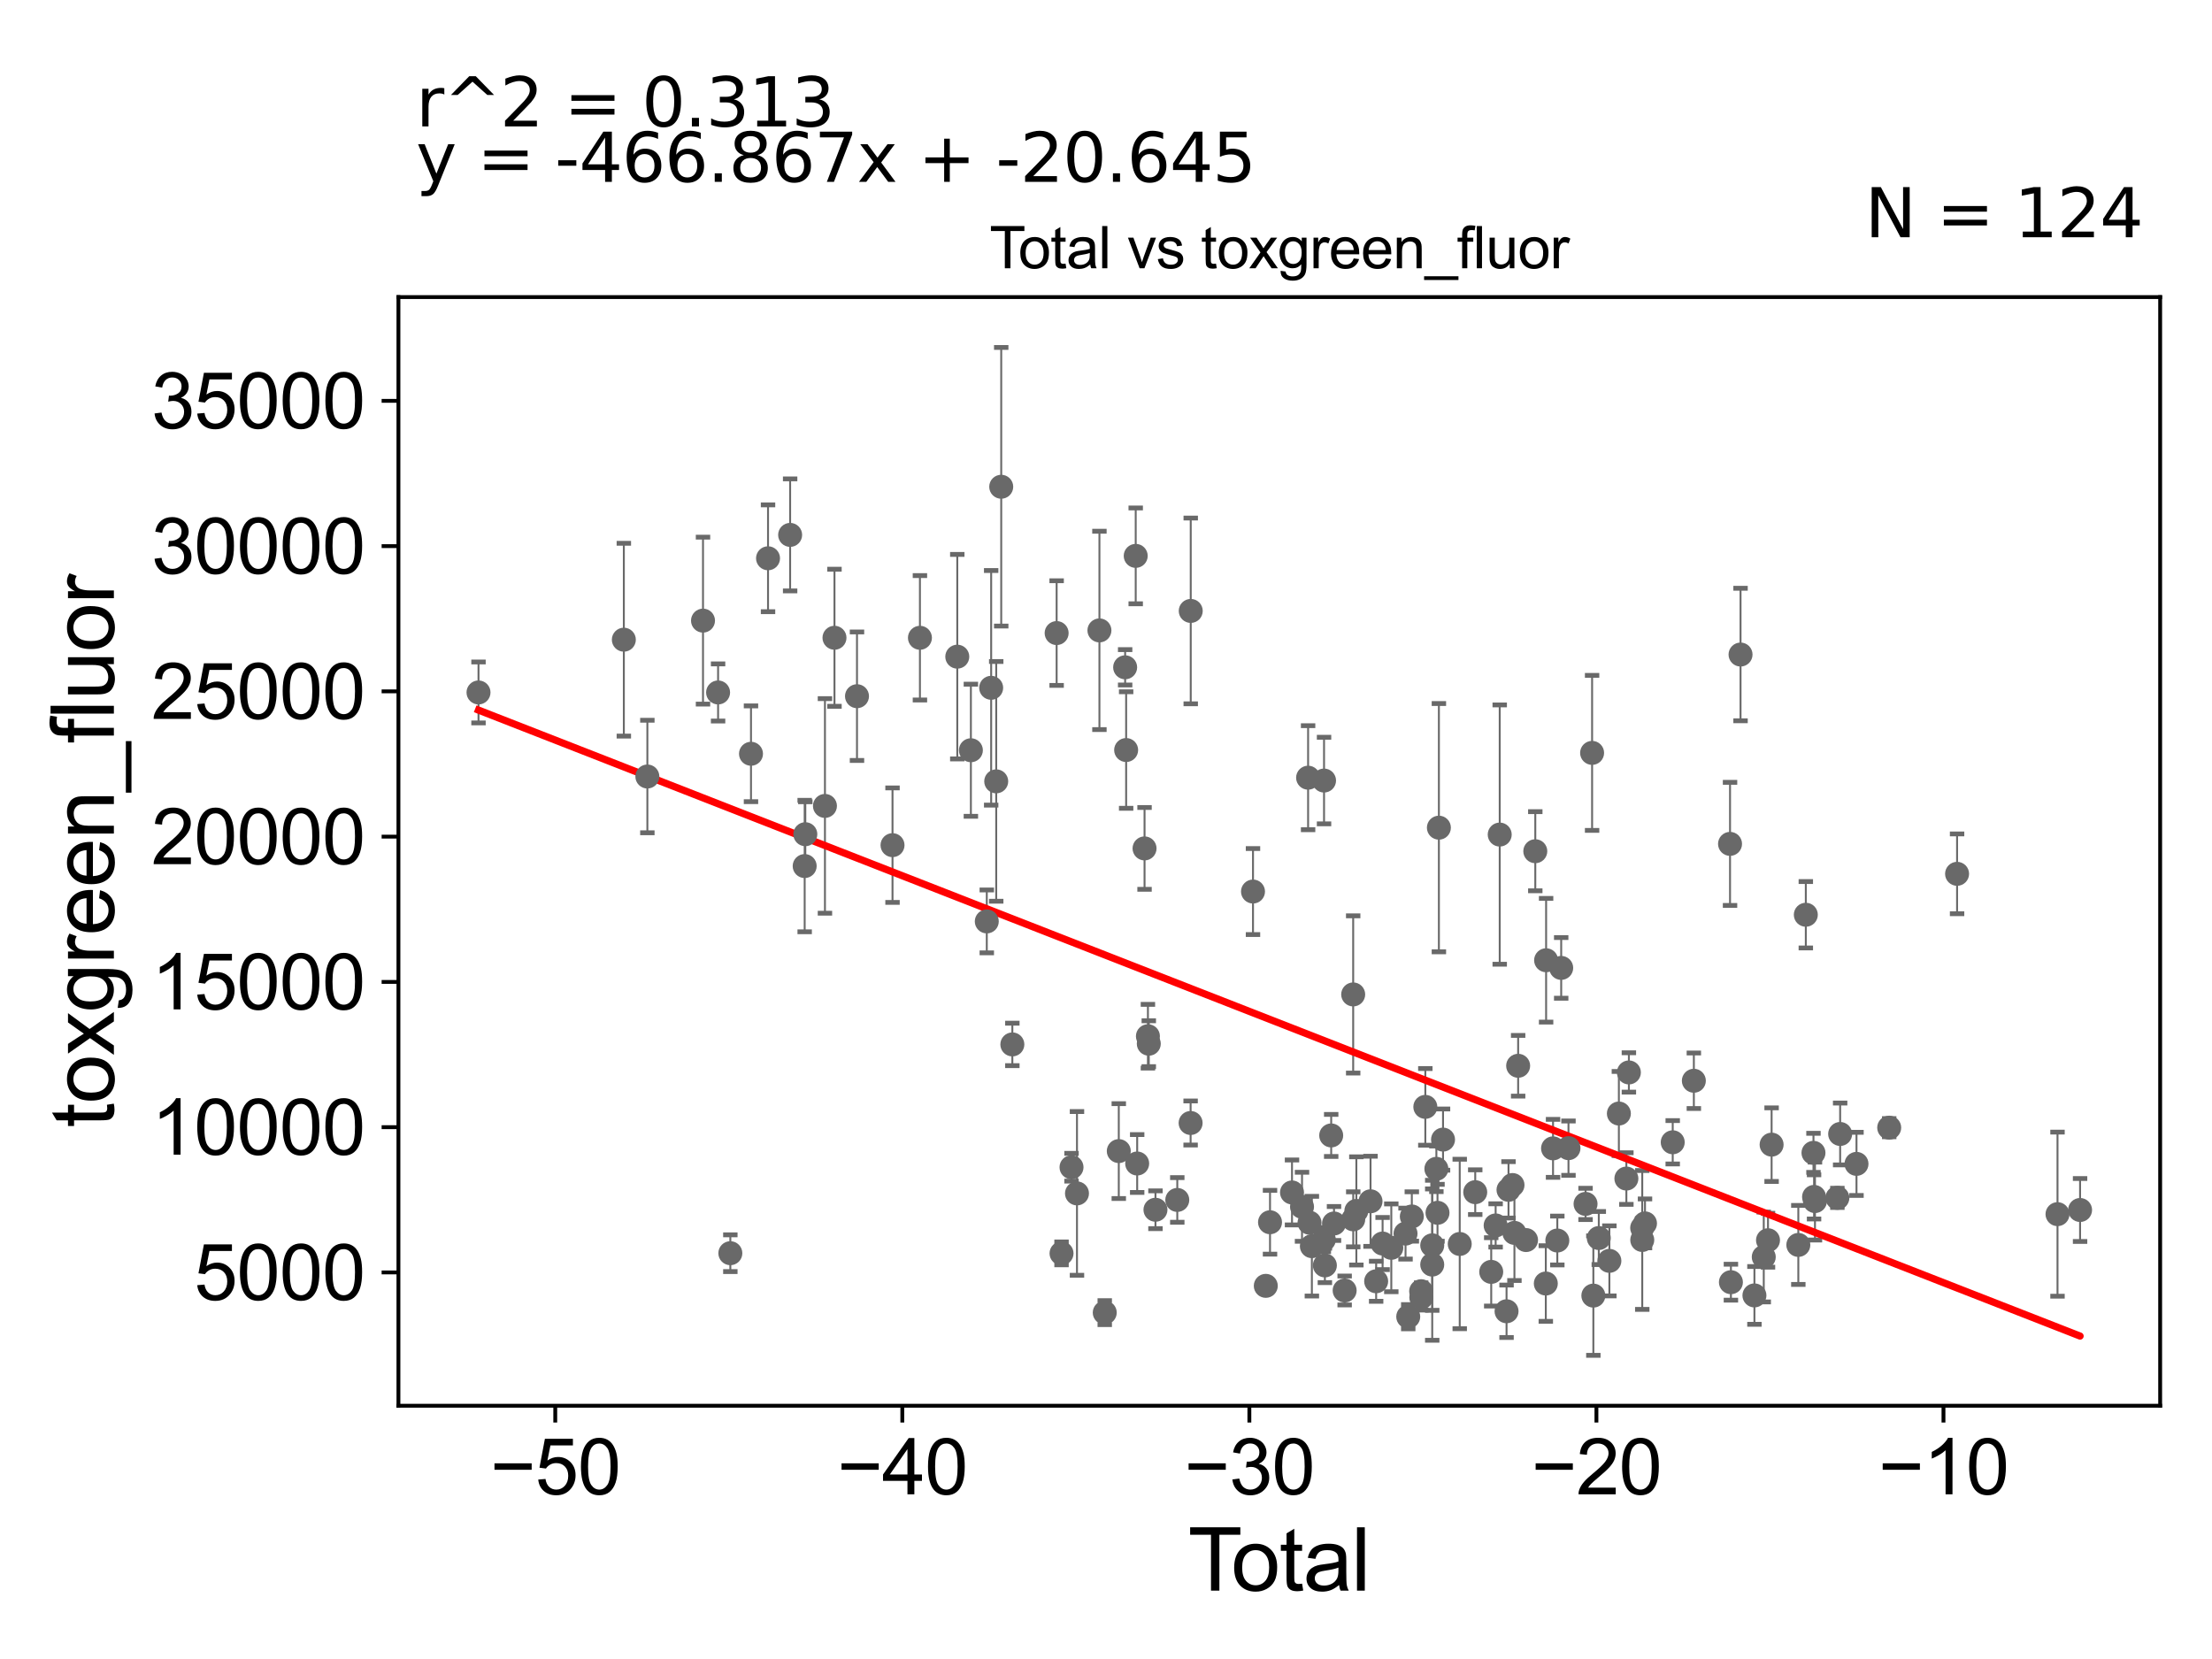 <?xml version="1.0" encoding="utf-8" standalone="no"?>
<!DOCTYPE svg PUBLIC "-//W3C//DTD SVG 1.1//EN"
  "http://www.w3.org/Graphics/SVG/1.1/DTD/svg11.dtd">
<svg xmlns:xlink="http://www.w3.org/1999/xlink" width="460.8pt" height="345.6pt" viewBox="0 0 460.8 345.6" xmlns="http://www.w3.org/2000/svg" version="1.1">
 <defs>
  <style type="text/css">*{stroke-linejoin: round; stroke-linecap: butt}</style>
 </defs>
 <g id="figure_1">
  <g id="patch_1">
   <path d="M 0 345.6 
L 460.8 345.6 
L 460.8 0 
L 0 0 
z
" style="fill: #ffffff"/>
  </g>
  <g id="axes_1">
   <g id="patch_2">
    <path d="M 83 292.84 
L 450 292.84 
L 450 61.886 
L 83 61.886 
z
" style="fill: #ffffff"/>
   </g>
   <g id="PathCollection_1">
    <defs>
     <path id="m2281409cda" d="M 0 1.118 
C 0.297 1.118 0.581 1 0.791 0.791 
C 1 0.581 1.118 0.297 1.118 0 
C 1.118 -0.297 1 -0.581 0.791 -0.791 
C 0.581 -1 0.297 -1.118 0 -1.118 
C -0.297 -1.118 -0.581 -1 -0.791 -0.791 
C -1 -0.581 -1.118 -0.297 -1.118 0 
C -1.118 0.297 -1 0.581 -0.791 0.791 
C -0.581 1 -0.297 1.118 0 1.118 
z
" style="stroke: #696969"/>
    </defs>
    <g clip-path="url(#pc0dc89e21d)">
     <use xlink:href="#m2281409cda" x="99.682" y="144.25" style="fill: #696969; stroke: #696969"/>
     <use xlink:href="#m2281409cda" x="317.904" y="258.327" style="fill: #696969; stroke: #696969"/>
     <use xlink:href="#m2281409cda" x="272.798" y="254.715" style="fill: #696969; stroke: #696969"/>
     <use xlink:href="#m2281409cda" x="272.502" y="162.008" style="fill: #696969; stroke: #696969"/>
     <use xlink:href="#m2281409cda" x="319.829" y="177.325" style="fill: #696969; stroke: #696969"/>
     <use xlink:href="#m2281409cda" x="271.234" y="251.395" style="fill: #696969; stroke: #696969"/>
     <use xlink:href="#m2281409cda" x="322.021" y="267.382" style="fill: #696969; stroke: #696969"/>
     <use xlink:href="#m2281409cda" x="322.083" y="200.038" style="fill: #696969; stroke: #696969"/>
     <use xlink:href="#m2281409cda" x="269.149" y="248.409" style="fill: #696969; stroke: #696969"/>
     <use xlink:href="#m2281409cda" x="264.569" y="254.617" style="fill: #696969; stroke: #696969"/>
     <use xlink:href="#m2281409cda" x="323.527" y="239.225" style="fill: #696969; stroke: #696969"/>
     <use xlink:href="#m2281409cda" x="263.687" y="267.866" style="fill: #696969; stroke: #696969"/>
     <use xlink:href="#m2281409cda" x="324.419" y="258.424" style="fill: #696969; stroke: #696969"/>
     <use xlink:href="#m2281409cda" x="261.022" y="185.723" style="fill: #696969; stroke: #696969"/>
     <use xlink:href="#m2281409cda" x="325.226" y="201.632" style="fill: #696969; stroke: #696969"/>
     <use xlink:href="#m2281409cda" x="326.745" y="239.182" style="fill: #696969; stroke: #696969"/>
     <use xlink:href="#m2281409cda" x="330.299" y="250.797" style="fill: #696969; stroke: #696969"/>
     <use xlink:href="#m2281409cda" x="331.664" y="156.84" style="fill: #696969; stroke: #696969"/>
     <use xlink:href="#m2281409cda" x="238.43" y="176.739" style="fill: #696969; stroke: #696969"/>
     <use xlink:href="#m2281409cda" x="239.133" y="215.864" style="fill: #696969; stroke: #696969"/>
     <use xlink:href="#m2281409cda" x="239.315" y="217.425" style="fill: #696969; stroke: #696969"/>
     <use xlink:href="#m2281409cda" x="240.704" y="252.014" style="fill: #696969; stroke: #696969"/>
     <use xlink:href="#m2281409cda" x="342.098" y="255.787" style="fill: #696969; stroke: #696969"/>
     <use xlink:href="#m2281409cda" x="339.326" y="223.409" style="fill: #696969; stroke: #696969"/>
     <use xlink:href="#m2281409cda" x="433.318" y="252.064" style="fill: #696969; stroke: #696969"/>
     <use xlink:href="#m2281409cda" x="338.805" y="245.514" style="fill: #696969; stroke: #696969"/>
     <use xlink:href="#m2281409cda" x="335.263" y="262.66" style="fill: #696969; stroke: #696969"/>
     <use xlink:href="#m2281409cda" x="293.362" y="274.289" style="fill: #696969; stroke: #696969"/>
     <use xlink:href="#m2281409cda" x="248.027" y="233.938" style="fill: #696969; stroke: #696969"/>
     <use xlink:href="#m2281409cda" x="248.052" y="127.267" style="fill: #696969; stroke: #696969"/>
     <use xlink:href="#m2281409cda" x="333.058" y="257.906" style="fill: #696969; stroke: #696969"/>
     <use xlink:href="#m2281409cda" x="331.925" y="269.898" style="fill: #696969; stroke: #696969"/>
     <use xlink:href="#m2281409cda" x="337.241" y="231.97" style="fill: #696969; stroke: #696969"/>
     <use xlink:href="#m2281409cda" x="342.113" y="258.307" style="fill: #696969; stroke: #696969"/>
     <use xlink:href="#m2281409cda" x="273.287" y="259.601" style="fill: #696969; stroke: #696969"/>
     <use xlink:href="#m2281409cda" x="315.484" y="256.834" style="fill: #696969; stroke: #696969"/>
     <use xlink:href="#m2281409cda" x="289.834" y="259.943" style="fill: #696969; stroke: #696969"/>
     <use xlink:href="#m2281409cda" x="294.109" y="253.414" style="fill: #696969; stroke: #696969"/>
     <use xlink:href="#m2281409cda" x="296.053" y="268.978" style="fill: #696969; stroke: #696969"/>
     <use xlink:href="#m2281409cda" x="296.083" y="270.288" style="fill: #696969; stroke: #696969"/>
     <use xlink:href="#m2281409cda" x="288.02" y="259.051" style="fill: #696969; stroke: #696969"/>
     <use xlink:href="#m2281409cda" x="296.922" y="230.582" style="fill: #696969; stroke: #696969"/>
     <use xlink:href="#m2281409cda" x="286.678" y="266.913" style="fill: #696969; stroke: #696969"/>
     <use xlink:href="#m2281409cda" x="285.507" y="250.251" style="fill: #696969; stroke: #696969"/>
     <use xlink:href="#m2281409cda" x="298.36" y="263.438" style="fill: #696969; stroke: #696969"/>
     <use xlink:href="#m2281409cda" x="298.361" y="259.424" style="fill: #696969; stroke: #696969"/>
     <use xlink:href="#m2281409cda" x="299.223" y="243.487" style="fill: #696969; stroke: #696969"/>
     <use xlink:href="#m2281409cda" x="299.458" y="252.649" style="fill: #696969; stroke: #696969"/>
     <use xlink:href="#m2281409cda" x="299.747" y="172.421" style="fill: #696969; stroke: #696969"/>
     <use xlink:href="#m2281409cda" x="300.61" y="237.4" style="fill: #696969; stroke: #696969"/>
     <use xlink:href="#m2281409cda" x="304.089" y="259.141" style="fill: #696969; stroke: #696969"/>
     <use xlink:href="#m2281409cda" x="282.554" y="252.255" style="fill: #696969; stroke: #696969"/>
     <use xlink:href="#m2281409cda" x="281.904" y="254.012" style="fill: #696969; stroke: #696969"/>
     <use xlink:href="#m2281409cda" x="315.083" y="246.863" style="fill: #696969; stroke: #696969"/>
     <use xlink:href="#m2281409cda" x="314.249" y="247.867" style="fill: #696969; stroke: #696969"/>
     <use xlink:href="#m2281409cda" x="275.777" y="258.237" style="fill: #696969; stroke: #696969"/>
     <use xlink:href="#m2281409cda" x="275.823" y="162.603" style="fill: #696969; stroke: #696969"/>
     <use xlink:href="#m2281409cda" x="275.997" y="263.605" style="fill: #696969; stroke: #696969"/>
     <use xlink:href="#m2281409cda" x="313.842" y="273.161" style="fill: #696969; stroke: #696969"/>
     <use xlink:href="#m2281409cda" x="316.258" y="222.022" style="fill: #696969; stroke: #696969"/>
     <use xlink:href="#m2281409cda" x="312.418" y="173.855" style="fill: #696969; stroke: #696969"/>
     <use xlink:href="#m2281409cda" x="277.899" y="254.876" style="fill: #696969; stroke: #696969"/>
     <use xlink:href="#m2281409cda" x="311.569" y="255.282" style="fill: #696969; stroke: #696969"/>
     <use xlink:href="#m2281409cda" x="310.648" y="264.956" style="fill: #696969; stroke: #696969"/>
     <use xlink:href="#m2281409cda" x="280.115" y="268.834" style="fill: #696969; stroke: #696969"/>
     <use xlink:href="#m2281409cda" x="307.318" y="248.351" style="fill: #696969; stroke: #696969"/>
     <use xlink:href="#m2281409cda" x="281.893" y="207.158" style="fill: #696969; stroke: #696969"/>
     <use xlink:href="#m2281409cda" x="277.312" y="236.532" style="fill: #696969; stroke: #696969"/>
     <use xlink:href="#m2281409cda" x="236.894" y="242.38" style="fill: #696969; stroke: #696969"/>
     <use xlink:href="#m2281409cda" x="245.249" y="249.969" style="fill: #696969; stroke: #696969"/>
     <use xlink:href="#m2281409cda" x="292.799" y="256.981" style="fill: #696969; stroke: #696969"/>
     <use xlink:href="#m2281409cda" x="167.762" y="173.782" style="fill: #696969; stroke: #696969"/>
     <use xlink:href="#m2281409cda" x="173.838" y="132.858" style="fill: #696969; stroke: #696969"/>
     <use xlink:href="#m2281409cda" x="365.48" y="269.859" style="fill: #696969; stroke: #696969"/>
     <use xlink:href="#m2281409cda" x="367.422" y="261.858" style="fill: #696969; stroke: #696969"/>
     <use xlink:href="#m2281409cda" x="368.307" y="258.364" style="fill: #696969; stroke: #696969"/>
     <use xlink:href="#m2281409cda" x="210.891" y="217.571" style="fill: #696969; stroke: #696969"/>
     <use xlink:href="#m2281409cda" x="369.058" y="238.451" style="fill: #696969; stroke: #696969"/>
     <use xlink:href="#m2281409cda" x="208.573" y="101.4" style="fill: #696969; stroke: #696969"/>
     <use xlink:href="#m2281409cda" x="207.531" y="162.77" style="fill: #696969; stroke: #696969"/>
     <use xlink:href="#m2281409cda" x="393.555" y="234.913" style="fill: #696969; stroke: #696969"/>
     <use xlink:href="#m2281409cda" x="206.478" y="143.283" style="fill: #696969; stroke: #696969"/>
     <use xlink:href="#m2281409cda" x="205.566" y="191.948" style="fill: #696969; stroke: #696969"/>
     <use xlink:href="#m2281409cda" x="236.59" y="115.8" style="fill: #696969; stroke: #696969"/>
     <use xlink:href="#m2281409cda" x="374.624" y="259.341" style="fill: #696969; stroke: #696969"/>
     <use xlink:href="#m2281409cda" x="202.252" y="156.289" style="fill: #696969; stroke: #696969"/>
     <use xlink:href="#m2281409cda" x="376.185" y="190.56" style="fill: #696969; stroke: #696969"/>
     <use xlink:href="#m2281409cda" x="178.527" y="145.033" style="fill: #696969; stroke: #696969"/>
     <use xlink:href="#m2281409cda" x="377.78" y="240.157" style="fill: #696969; stroke: #696969"/>
     <use xlink:href="#m2281409cda" x="199.419" y="136.796" style="fill: #696969; stroke: #696969"/>
     <use xlink:href="#m2281409cda" x="377.902" y="249.336" style="fill: #696969; stroke: #696969"/>
     <use xlink:href="#m2281409cda" x="378.091" y="250.205" style="fill: #696969; stroke: #696969"/>
     <use xlink:href="#m2281409cda" x="382.759" y="249.537" style="fill: #696969; stroke: #696969"/>
     <use xlink:href="#m2281409cda" x="383.337" y="236.226" style="fill: #696969; stroke: #696969"/>
     <use xlink:href="#m2281409cda" x="191.639" y="132.864" style="fill: #696969; stroke: #696969"/>
     <use xlink:href="#m2281409cda" x="185.928" y="176.062" style="fill: #696969; stroke: #696969"/>
     <use xlink:href="#m2281409cda" x="362.587" y="136.353" style="fill: #696969; stroke: #696969"/>
     <use xlink:href="#m2281409cda" x="167.629" y="180.416" style="fill: #696969; stroke: #696969"/>
     <use xlink:href="#m2281409cda" x="171.851" y="167.889" style="fill: #696969; stroke: #696969"/>
     <use xlink:href="#m2281409cda" x="159.995" y="116.3" style="fill: #696969; stroke: #696969"/>
     <use xlink:href="#m2281409cda" x="234.597" y="156.245" style="fill: #696969; stroke: #696969"/>
     <use xlink:href="#m2281409cda" x="234.388" y="139.012" style="fill: #696969; stroke: #696969"/>
     <use xlink:href="#m2281409cda" x="233.064" y="239.793" style="fill: #696969; stroke: #696969"/>
     <use xlink:href="#m2281409cda" x="342.683" y="254.856" style="fill: #696969; stroke: #696969"/>
     <use xlink:href="#m2281409cda" x="348.459" y="237.958" style="fill: #696969; stroke: #696969"/>
     <use xlink:href="#m2281409cda" x="129.958" y="133.258" style="fill: #696969; stroke: #696969"/>
     <use xlink:href="#m2281409cda" x="134.858" y="161.76" style="fill: #696969; stroke: #696969"/>
     <use xlink:href="#m2281409cda" x="146.449" y="129.286" style="fill: #696969; stroke: #696969"/>
     <use xlink:href="#m2281409cda" x="230.139" y="273.442" style="fill: #696969; stroke: #696969"/>
     <use xlink:href="#m2281409cda" x="149.591" y="144.251" style="fill: #696969; stroke: #696969"/>
     <use xlink:href="#m2281409cda" x="229.031" y="131.325" style="fill: #696969; stroke: #696969"/>
     <use xlink:href="#m2281409cda" x="352.861" y="225.14" style="fill: #696969; stroke: #696969"/>
     <use xlink:href="#m2281409cda" x="164.599" y="111.429" style="fill: #696969; stroke: #696969"/>
     <use xlink:href="#m2281409cda" x="428.617" y="252.931" style="fill: #696969; stroke: #696969"/>
     <use xlink:href="#m2281409cda" x="152.143" y="261.064" style="fill: #696969; stroke: #696969"/>
     <use xlink:href="#m2281409cda" x="386.742" y="242.457" style="fill: #696969; stroke: #696969"/>
     <use xlink:href="#m2281409cda" x="360.398" y="175.795" style="fill: #696969; stroke: #696969"/>
     <use xlink:href="#m2281409cda" x="220.117" y="131.882" style="fill: #696969; stroke: #696969"/>
     <use xlink:href="#m2281409cda" x="407.695" y="182.034" style="fill: #696969; stroke: #696969"/>
     <use xlink:href="#m2281409cda" x="360.581" y="267.105" style="fill: #696969; stroke: #696969"/>
     <use xlink:href="#m2281409cda" x="224.354" y="248.607" style="fill: #696969; stroke: #696969"/>
     <use xlink:href="#m2281409cda" x="156.446" y="157.025" style="fill: #696969; stroke: #696969"/>
     <use xlink:href="#m2281409cda" x="223.217" y="243.157" style="fill: #696969; stroke: #696969"/>
     <use xlink:href="#m2281409cda" x="221.137" y="261.099" style="fill: #696969; stroke: #696969"/>
    </g>
   </g>
   <g id="matplotlib.axis_1">
    <g id="xtick_1">
     <g id="line2d_1">
      <defs>
       <path id="m5dad1dce8c" d="M 0 0 
L 0 3.5 
" style="stroke: #000000; stroke-width: 0.8"/>
      </defs>
      <g>
       <use xlink:href="#m5dad1dce8c" x="115.67" y="292.84" style="stroke: #000000; stroke-width: 0.8"/>
      </g>
     </g>
     <g id="text_1">
      <!-- −50 -->
      <g transform="translate(102.1 311.293)scale(0.16 -0.16)">
       <defs>
        <path id="ArialMT-2212" d="M 3381 1997 
L 356 1997 
L 356 2522 
L 3381 2522 
L 3381 1997 
z
" transform="scale(0.016)"/>
        <path id="ArialMT-35" d="M 266 1200 
L 856 1250 
Q 922 819 1161 601 
Q 1400 384 1738 384 
Q 2144 384 2425 690 
Q 2706 997 2706 1503 
Q 2706 1984 2436 2262 
Q 2166 2541 1728 2541 
Q 1456 2541 1237 2417 
Q 1019 2294 894 2097 
L 366 2166 
L 809 4519 
L 3088 4519 
L 3088 3981 
L 1259 3981 
L 1013 2750 
Q 1425 3038 1878 3038 
Q 2478 3038 2890 2622 
Q 3303 2206 3303 1553 
Q 3303 931 2941 478 
Q 2500 -78 1738 -78 
Q 1113 -78 717 272 
Q 322 622 266 1200 
z
" transform="scale(0.016)"/>
        <path id="ArialMT-30" d="M 266 2259 
Q 266 3072 433 3567 
Q 600 4063 929 4331 
Q 1259 4600 1759 4600 
Q 2128 4600 2406 4451 
Q 2684 4303 2865 4023 
Q 3047 3744 3150 3342 
Q 3253 2941 3253 2259 
Q 3253 1453 3087 958 
Q 2922 463 2592 192 
Q 2263 -78 1759 -78 
Q 1097 -78 719 397 
Q 266 969 266 2259 
z
M 844 2259 
Q 844 1131 1108 757 
Q 1372 384 1759 384 
Q 2147 384 2411 759 
Q 2675 1134 2675 2259 
Q 2675 3391 2411 3762 
Q 2147 4134 1753 4134 
Q 1366 4134 1134 3806 
Q 844 3388 844 2259 
z
" transform="scale(0.016)"/>
       </defs>
       <use xlink:href="#ArialMT-2212"/>
       <use xlink:href="#ArialMT-35" x="58.398"/>
       <use xlink:href="#ArialMT-30" x="114.014"/>
      </g>
     </g>
    </g>
    <g id="xtick_2">
     <g id="line2d_2">
      <g>
       <use xlink:href="#m5dad1dce8c" x="187.968" y="292.84" style="stroke: #000000; stroke-width: 0.8"/>
      </g>
     </g>
     <g id="text_2">
      <!-- −40 -->
      <g transform="translate(174.398 311.293)scale(0.16 -0.16)">
       <defs>
        <path id="ArialMT-34" d="M 2069 0 
L 2069 1097 
L 81 1097 
L 81 1613 
L 2172 4581 
L 2631 4581 
L 2631 1613 
L 3250 1613 
L 3250 1097 
L 2631 1097 
L 2631 0 
L 2069 0 
z
M 2069 1613 
L 2069 3678 
L 634 1613 
L 2069 1613 
z
" transform="scale(0.016)"/>
       </defs>
       <use xlink:href="#ArialMT-2212"/>
       <use xlink:href="#ArialMT-34" x="58.398"/>
       <use xlink:href="#ArialMT-30" x="114.014"/>
      </g>
     </g>
    </g>
    <g id="xtick_3">
     <g id="line2d_3">
      <g>
       <use xlink:href="#m5dad1dce8c" x="260.266" y="292.84" style="stroke: #000000; stroke-width: 0.8"/>
      </g>
     </g>
     <g id="text_3">
      <!-- −30 -->
      <g transform="translate(246.696 311.293)scale(0.16 -0.16)">
       <defs>
        <path id="ArialMT-33" d="M 269 1209 
L 831 1284 
Q 928 806 1161 595 
Q 1394 384 1728 384 
Q 2125 384 2398 659 
Q 2672 934 2672 1341 
Q 2672 1728 2419 1979 
Q 2166 2231 1775 2231 
Q 1616 2231 1378 2169 
L 1441 2663 
Q 1497 2656 1531 2656 
Q 1891 2656 2178 2843 
Q 2466 3031 2466 3422 
Q 2466 3731 2256 3934 
Q 2047 4138 1716 4138 
Q 1388 4138 1169 3931 
Q 950 3725 888 3313 
L 325 3413 
Q 428 3978 793 4289 
Q 1159 4600 1703 4600 
Q 2078 4600 2393 4439 
Q 2709 4278 2876 4000 
Q 3044 3722 3044 3409 
Q 3044 3113 2884 2869 
Q 2725 2625 2413 2481 
Q 2819 2388 3044 2092 
Q 3269 1797 3269 1353 
Q 3269 753 2831 336 
Q 2394 -81 1725 -81 
Q 1122 -81 723 278 
Q 325 638 269 1209 
z
" transform="scale(0.016)"/>
       </defs>
       <use xlink:href="#ArialMT-2212"/>
       <use xlink:href="#ArialMT-33" x="58.398"/>
       <use xlink:href="#ArialMT-30" x="114.014"/>
      </g>
     </g>
    </g>
    <g id="xtick_4">
     <g id="line2d_4">
      <g>
       <use xlink:href="#m5dad1dce8c" x="332.564" y="292.84" style="stroke: #000000; stroke-width: 0.8"/>
      </g>
     </g>
     <g id="text_4">
      <!-- −20 -->
      <g transform="translate(318.994 311.293)scale(0.16 -0.16)">
       <defs>
        <path id="ArialMT-32" d="M 3222 541 
L 3222 0 
L 194 0 
Q 188 203 259 391 
Q 375 700 629 1000 
Q 884 1300 1366 1694 
Q 2113 2306 2375 2664 
Q 2638 3022 2638 3341 
Q 2638 3675 2398 3904 
Q 2159 4134 1775 4134 
Q 1369 4134 1125 3890 
Q 881 3647 878 3216 
L 300 3275 
Q 359 3922 746 4261 
Q 1134 4600 1788 4600 
Q 2447 4600 2831 4234 
Q 3216 3869 3216 3328 
Q 3216 3053 3103 2787 
Q 2991 2522 2730 2228 
Q 2469 1934 1863 1422 
Q 1356 997 1212 845 
Q 1069 694 975 541 
L 3222 541 
z
" transform="scale(0.016)"/>
       </defs>
       <use xlink:href="#ArialMT-2212"/>
       <use xlink:href="#ArialMT-32" x="58.398"/>
       <use xlink:href="#ArialMT-30" x="114.014"/>
      </g>
     </g>
    </g>
    <g id="xtick_5">
     <g id="line2d_5">
      <g>
       <use xlink:href="#m5dad1dce8c" x="404.862" y="292.84" style="stroke: #000000; stroke-width: 0.8"/>
      </g>
     </g>
     <g id="text_5">
      <!-- −10 -->
      <g transform="translate(391.292 311.293)scale(0.16 -0.16)">
       <defs>
        <path id="ArialMT-31" d="M 2384 0 
L 1822 0 
L 1822 3584 
Q 1619 3391 1289 3197 
Q 959 3003 697 2906 
L 697 3450 
Q 1169 3672 1522 3987 
Q 1875 4303 2022 4600 
L 2384 4600 
L 2384 0 
z
" transform="scale(0.016)"/>
       </defs>
       <use xlink:href="#ArialMT-2212"/>
       <use xlink:href="#ArialMT-31" x="58.398"/>
       <use xlink:href="#ArialMT-30" x="114.014"/>
      </g>
     </g>
    </g>
    <g id="text_6">
     <!-- Total -->
     <g transform="translate(247.495 331.357)scale(0.18 -0.18)">
      <defs>
       <path id="ArialMT-54" d="M 1659 0 
L 1659 4041 
L 150 4041 
L 150 4581 
L 3781 4581 
L 3781 4041 
L 2266 4041 
L 2266 0 
L 1659 0 
z
" transform="scale(0.016)"/>
       <path id="ArialMT-6f" d="M 213 1659 
Q 213 2581 725 3025 
Q 1153 3394 1769 3394 
Q 2453 3394 2887 2945 
Q 3322 2497 3322 1706 
Q 3322 1066 3130 698 
Q 2938 331 2570 128 
Q 2203 -75 1769 -75 
Q 1072 -75 642 372 
Q 213 819 213 1659 
z
M 791 1659 
Q 791 1022 1069 705 
Q 1347 388 1769 388 
Q 2188 388 2466 706 
Q 2744 1025 2744 1678 
Q 2744 2294 2464 2611 
Q 2184 2928 1769 2928 
Q 1347 2928 1069 2612 
Q 791 2297 791 1659 
z
" transform="scale(0.016)"/>
       <path id="ArialMT-74" d="M 1650 503 
L 1731 6 
Q 1494 -44 1306 -44 
Q 1000 -44 831 53 
Q 663 150 594 308 
Q 525 466 525 972 
L 525 2881 
L 113 2881 
L 113 3319 
L 525 3319 
L 525 4141 
L 1084 4478 
L 1084 3319 
L 1650 3319 
L 1650 2881 
L 1084 2881 
L 1084 941 
Q 1084 700 1114 631 
Q 1144 563 1211 522 
Q 1278 481 1403 481 
Q 1497 481 1650 503 
z
" transform="scale(0.016)"/>
       <path id="ArialMT-61" d="M 2588 409 
Q 2275 144 1986 34 
Q 1697 -75 1366 -75 
Q 819 -75 525 192 
Q 231 459 231 875 
Q 231 1119 342 1320 
Q 453 1522 633 1644 
Q 813 1766 1038 1828 
Q 1203 1872 1538 1913 
Q 2219 1994 2541 2106 
Q 2544 2222 2544 2253 
Q 2544 2597 2384 2738 
Q 2169 2928 1744 2928 
Q 1347 2928 1158 2789 
Q 969 2650 878 2297 
L 328 2372 
Q 403 2725 575 2942 
Q 747 3159 1072 3276 
Q 1397 3394 1825 3394 
Q 2250 3394 2515 3294 
Q 2781 3194 2906 3042 
Q 3031 2891 3081 2659 
Q 3109 2516 3109 2141 
L 3109 1391 
Q 3109 606 3145 398 
Q 3181 191 3288 0 
L 2700 0 
Q 2613 175 2588 409 
z
M 2541 1666 
Q 2234 1541 1622 1453 
Q 1275 1403 1131 1340 
Q 988 1278 909 1158 
Q 831 1038 831 891 
Q 831 666 1001 516 
Q 1172 366 1500 366 
Q 1825 366 2078 508 
Q 2331 650 2450 897 
Q 2541 1088 2541 1459 
L 2541 1666 
z
" transform="scale(0.016)"/>
       <path id="ArialMT-6c" d="M 409 0 
L 409 4581 
L 972 4581 
L 972 0 
L 409 0 
z
" transform="scale(0.016)"/>
      </defs>
      <use xlink:href="#ArialMT-54"/>
      <use xlink:href="#ArialMT-6f" x="49.959"/>
      <use xlink:href="#ArialMT-74" x="105.574"/>
      <use xlink:href="#ArialMT-61" x="133.357"/>
      <use xlink:href="#ArialMT-6c" x="188.973"/>
     </g>
    </g>
   </g>
   <g id="matplotlib.axis_2">
    <g id="ytick_1">
     <g id="line2d_6">
      <defs>
       <path id="m13ac7e05c1" d="M 0 0 
L -3.5 0 
" style="stroke: #000000; stroke-width: 0.8"/>
      </defs>
      <g>
       <use xlink:href="#m13ac7e05c1" x="83" y="265.073" style="stroke: #000000; stroke-width: 0.8"/>
      </g>
     </g>
     <g id="text_7">
      <!-- 5000 -->
      <g transform="translate(40.41 270.8)scale(0.16 -0.16)">
       <use xlink:href="#ArialMT-35"/>
       <use xlink:href="#ArialMT-30" x="55.615"/>
       <use xlink:href="#ArialMT-30" x="111.23"/>
       <use xlink:href="#ArialMT-30" x="166.846"/>
      </g>
     </g>
    </g>
    <g id="ytick_2">
     <g id="line2d_7">
      <g>
       <use xlink:href="#m13ac7e05c1" x="83" y="234.812" style="stroke: #000000; stroke-width: 0.8"/>
      </g>
     </g>
     <g id="text_8">
      <!-- 10000 -->
      <g transform="translate(31.512 240.538)scale(0.16 -0.16)">
       <use xlink:href="#ArialMT-31"/>
       <use xlink:href="#ArialMT-30" x="55.615"/>
       <use xlink:href="#ArialMT-30" x="111.23"/>
       <use xlink:href="#ArialMT-30" x="166.846"/>
       <use xlink:href="#ArialMT-30" x="222.461"/>
      </g>
     </g>
    </g>
    <g id="ytick_3">
     <g id="line2d_8">
      <g>
       <use xlink:href="#m13ac7e05c1" x="83" y="204.55" style="stroke: #000000; stroke-width: 0.8"/>
      </g>
     </g>
     <g id="text_9">
      <!-- 15000 -->
      <g transform="translate(31.512 210.276)scale(0.16 -0.16)">
       <use xlink:href="#ArialMT-31"/>
       <use xlink:href="#ArialMT-35" x="55.615"/>
       <use xlink:href="#ArialMT-30" x="111.23"/>
       <use xlink:href="#ArialMT-30" x="166.846"/>
       <use xlink:href="#ArialMT-30" x="222.461"/>
      </g>
     </g>
    </g>
    <g id="ytick_4">
     <g id="line2d_9">
      <g>
       <use xlink:href="#m13ac7e05c1" x="83" y="174.288" style="stroke: #000000; stroke-width: 0.8"/>
      </g>
     </g>
     <g id="text_10">
      <!-- 20000 -->
      <g transform="translate(31.512 180.014)scale(0.16 -0.16)">
       <use xlink:href="#ArialMT-32"/>
       <use xlink:href="#ArialMT-30" x="55.615"/>
       <use xlink:href="#ArialMT-30" x="111.23"/>
       <use xlink:href="#ArialMT-30" x="166.846"/>
       <use xlink:href="#ArialMT-30" x="222.461"/>
      </g>
     </g>
    </g>
    <g id="ytick_5">
     <g id="line2d_10">
      <g>
       <use xlink:href="#m13ac7e05c1" x="83" y="144.026" style="stroke: #000000; stroke-width: 0.8"/>
      </g>
     </g>
     <g id="text_11">
      <!-- 25000 -->
      <g transform="translate(31.512 149.752)scale(0.16 -0.16)">
       <use xlink:href="#ArialMT-32"/>
       <use xlink:href="#ArialMT-35" x="55.615"/>
       <use xlink:href="#ArialMT-30" x="111.23"/>
       <use xlink:href="#ArialMT-30" x="166.846"/>
       <use xlink:href="#ArialMT-30" x="222.461"/>
      </g>
     </g>
    </g>
    <g id="ytick_6">
     <g id="line2d_11">
      <g>
       <use xlink:href="#m13ac7e05c1" x="83" y="113.764" style="stroke: #000000; stroke-width: 0.8"/>
      </g>
     </g>
     <g id="text_12">
      <!-- 30000 -->
      <g transform="translate(31.512 119.491)scale(0.16 -0.16)">
       <use xlink:href="#ArialMT-33"/>
       <use xlink:href="#ArialMT-30" x="55.615"/>
       <use xlink:href="#ArialMT-30" x="111.23"/>
       <use xlink:href="#ArialMT-30" x="166.846"/>
       <use xlink:href="#ArialMT-30" x="222.461"/>
      </g>
     </g>
    </g>
    <g id="ytick_7">
     <g id="line2d_12">
      <g>
       <use xlink:href="#m13ac7e05c1" x="83" y="83.502" style="stroke: #000000; stroke-width: 0.8"/>
      </g>
     </g>
     <g id="text_13">
      <!-- 35000 -->
      <g transform="translate(31.512 89.229)scale(0.16 -0.16)">
       <use xlink:href="#ArialMT-33"/>
       <use xlink:href="#ArialMT-35" x="55.615"/>
       <use xlink:href="#ArialMT-30" x="111.23"/>
       <use xlink:href="#ArialMT-30" x="166.846"/>
       <use xlink:href="#ArialMT-30" x="222.461"/>
      </g>
     </g>
    </g>
    <g id="text_14">
     <!-- toxgreen_fluor -->
     <g transform="translate(23.724 234.895)rotate(-90)scale(0.18 -0.18)">
      <defs>
       <path id="ArialMT-78" d="M 47 0 
L 1259 1725 
L 138 3319 
L 841 3319 
L 1350 2541 
Q 1494 2319 1581 2169 
Q 1719 2375 1834 2534 
L 2394 3319 
L 3066 3319 
L 1919 1756 
L 3153 0 
L 2463 0 
L 1781 1031 
L 1600 1309 
L 728 0 
L 47 0 
z
" transform="scale(0.016)"/>
       <path id="ArialMT-67" d="M 319 -275 
L 866 -356 
Q 900 -609 1056 -725 
Q 1266 -881 1628 -881 
Q 2019 -881 2231 -725 
Q 2444 -569 2519 -288 
Q 2563 -116 2559 434 
Q 2191 0 1641 0 
Q 956 0 581 494 
Q 206 988 206 1678 
Q 206 2153 378 2554 
Q 550 2956 876 3175 
Q 1203 3394 1644 3394 
Q 2231 3394 2613 2919 
L 2613 3319 
L 3131 3319 
L 3131 450 
Q 3131 -325 2973 -648 
Q 2816 -972 2473 -1159 
Q 2131 -1347 1631 -1347 
Q 1038 -1347 672 -1080 
Q 306 -813 319 -275 
z
M 784 1719 
Q 784 1066 1043 766 
Q 1303 466 1694 466 
Q 2081 466 2343 764 
Q 2606 1063 2606 1700 
Q 2606 2309 2336 2618 
Q 2066 2928 1684 2928 
Q 1309 2928 1046 2623 
Q 784 2319 784 1719 
z
" transform="scale(0.016)"/>
       <path id="ArialMT-72" d="M 416 0 
L 416 3319 
L 922 3319 
L 922 2816 
Q 1116 3169 1280 3281 
Q 1444 3394 1641 3394 
Q 1925 3394 2219 3213 
L 2025 2691 
Q 1819 2813 1613 2813 
Q 1428 2813 1281 2702 
Q 1134 2591 1072 2394 
Q 978 2094 978 1738 
L 978 0 
L 416 0 
z
" transform="scale(0.016)"/>
       <path id="ArialMT-65" d="M 2694 1069 
L 3275 997 
Q 3138 488 2766 206 
Q 2394 -75 1816 -75 
Q 1088 -75 661 373 
Q 234 822 234 1631 
Q 234 2469 665 2931 
Q 1097 3394 1784 3394 
Q 2450 3394 2872 2941 
Q 3294 2488 3294 1666 
Q 3294 1616 3291 1516 
L 816 1516 
Q 847 969 1125 678 
Q 1403 388 1819 388 
Q 2128 388 2347 550 
Q 2566 713 2694 1069 
z
M 847 1978 
L 2700 1978 
Q 2663 2397 2488 2606 
Q 2219 2931 1791 2931 
Q 1403 2931 1139 2672 
Q 875 2413 847 1978 
z
" transform="scale(0.016)"/>
       <path id="ArialMT-6e" d="M 422 0 
L 422 3319 
L 928 3319 
L 928 2847 
Q 1294 3394 1984 3394 
Q 2284 3394 2536 3286 
Q 2788 3178 2913 3003 
Q 3038 2828 3088 2588 
Q 3119 2431 3119 2041 
L 3119 0 
L 2556 0 
L 2556 2019 
Q 2556 2363 2490 2533 
Q 2425 2703 2258 2804 
Q 2091 2906 1866 2906 
Q 1506 2906 1245 2678 
Q 984 2450 984 1813 
L 984 0 
L 422 0 
z
" transform="scale(0.016)"/>
       <path id="ArialMT-5f" d="M -97 -1272 
L -97 -866 
L 3631 -866 
L 3631 -1272 
L -97 -1272 
z
" transform="scale(0.016)"/>
       <path id="ArialMT-66" d="M 556 0 
L 556 2881 
L 59 2881 
L 59 3319 
L 556 3319 
L 556 3672 
Q 556 4006 616 4169 
Q 697 4388 901 4523 
Q 1106 4659 1475 4659 
Q 1713 4659 2000 4603 
L 1916 4113 
Q 1741 4144 1584 4144 
Q 1328 4144 1222 4034 
Q 1116 3925 1116 3625 
L 1116 3319 
L 1763 3319 
L 1763 2881 
L 1116 2881 
L 1116 0 
L 556 0 
z
" transform="scale(0.016)"/>
       <path id="ArialMT-75" d="M 2597 0 
L 2597 488 
Q 2209 -75 1544 -75 
Q 1250 -75 995 37 
Q 741 150 617 320 
Q 494 491 444 738 
Q 409 903 409 1263 
L 409 3319 
L 972 3319 
L 972 1478 
Q 972 1038 1006 884 
Q 1059 663 1231 536 
Q 1403 409 1656 409 
Q 1909 409 2131 539 
Q 2353 669 2445 892 
Q 2538 1116 2538 1541 
L 2538 3319 
L 3100 3319 
L 3100 0 
L 2597 0 
z
" transform="scale(0.016)"/>
      </defs>
      <use xlink:href="#ArialMT-74"/>
      <use xlink:href="#ArialMT-6f" x="27.783"/>
      <use xlink:href="#ArialMT-78" x="83.398"/>
      <use xlink:href="#ArialMT-67" x="133.398"/>
      <use xlink:href="#ArialMT-72" x="189.014"/>
      <use xlink:href="#ArialMT-65" x="222.314"/>
      <use xlink:href="#ArialMT-65" x="277.93"/>
      <use xlink:href="#ArialMT-6e" x="333.545"/>
      <use xlink:href="#ArialMT-5f" x="389.16"/>
      <use xlink:href="#ArialMT-66" x="444.775"/>
      <use xlink:href="#ArialMT-6c" x="472.559"/>
      <use xlink:href="#ArialMT-75" x="494.775"/>
      <use xlink:href="#ArialMT-6f" x="550.391"/>
      <use xlink:href="#ArialMT-72" x="606.006"/>
     </g>
    </g>
   </g>
   <g id="LineCollection_1">
    <path d="M 99.682 150.595 
L 99.682 137.905 
" clip-path="url(#pc0dc89e21d)" style="fill: none; stroke: #696969; stroke-width: 0.4"/>
    <path d="M 317.904 259.602 
L 317.904 257.053 
" clip-path="url(#pc0dc89e21d)" style="fill: none; stroke: #696969; stroke-width: 0.4"/>
    <path d="M 272.798 255.468 
L 272.798 253.962 
" clip-path="url(#pc0dc89e21d)" style="fill: none; stroke: #696969; stroke-width: 0.4"/>
    <path d="M 272.502 172.843 
L 272.502 151.173 
" clip-path="url(#pc0dc89e21d)" style="fill: none; stroke: #696969; stroke-width: 0.4"/>
    <path d="M 319.829 185.565 
L 319.829 169.085 
" clip-path="url(#pc0dc89e21d)" style="fill: none; stroke: #696969; stroke-width: 0.4"/>
    <path d="M 271.234 258.583 
L 271.234 244.208 
" clip-path="url(#pc0dc89e21d)" style="fill: none; stroke: #696969; stroke-width: 0.4"/>
    <path d="M 322.021 275.26 
L 322.021 259.505 
" clip-path="url(#pc0dc89e21d)" style="fill: none; stroke: #696969; stroke-width: 0.4"/>
    <path d="M 322.083 212.924 
L 322.083 187.151 
" clip-path="url(#pc0dc89e21d)" style="fill: none; stroke: #696969; stroke-width: 0.4"/>
    <path d="M 269.149 255.174 
L 269.149 241.644 
" clip-path="url(#pc0dc89e21d)" style="fill: none; stroke: #696969; stroke-width: 0.4"/>
    <path d="M 264.569 261.264 
L 264.569 247.97 
" clip-path="url(#pc0dc89e21d)" style="fill: none; stroke: #696969; stroke-width: 0.4"/>
    <path d="M 323.527 245.263 
L 323.527 233.186 
" clip-path="url(#pc0dc89e21d)" style="fill: none; stroke: #696969; stroke-width: 0.4"/>
    <path d="M 263.687 269.289 
L 263.687 266.443 
" clip-path="url(#pc0dc89e21d)" style="fill: none; stroke: #696969; stroke-width: 0.4"/>
    <path d="M 324.419 263.512 
L 324.419 253.337 
" clip-path="url(#pc0dc89e21d)" style="fill: none; stroke: #696969; stroke-width: 0.4"/>
    <path d="M 261.022 194.681 
L 261.022 176.766 
" clip-path="url(#pc0dc89e21d)" style="fill: none; stroke: #696969; stroke-width: 0.4"/>
    <path d="M 325.226 207.951 
L 325.226 195.312 
" clip-path="url(#pc0dc89e21d)" style="fill: none; stroke: #696969; stroke-width: 0.4"/>
    <path d="M 326.745 244.845 
L 326.745 233.52 
" clip-path="url(#pc0dc89e21d)" style="fill: none; stroke: #696969; stroke-width: 0.4"/>
    <path d="M 330.299 254.053 
L 330.299 247.541 
" clip-path="url(#pc0dc89e21d)" style="fill: none; stroke: #696969; stroke-width: 0.4"/>
    <path d="M 331.664 172.985 
L 331.664 140.694 
" clip-path="url(#pc0dc89e21d)" style="fill: none; stroke: #696969; stroke-width: 0.4"/>
    <path d="M 238.43 185.259 
L 238.43 168.219 
" clip-path="url(#pc0dc89e21d)" style="fill: none; stroke: #696969; stroke-width: 0.4"/>
    <path d="M 239.133 222.502 
L 239.133 209.226 
" clip-path="url(#pc0dc89e21d)" style="fill: none; stroke: #696969; stroke-width: 0.4"/>
    <path d="M 239.315 222.205 
L 239.315 212.645 
" clip-path="url(#pc0dc89e21d)" style="fill: none; stroke: #696969; stroke-width: 0.4"/>
    <path d="M 240.704 255.948 
L 240.704 248.079 
" clip-path="url(#pc0dc89e21d)" style="fill: none; stroke: #696969; stroke-width: 0.4"/>
    <path d="M 342.098 257.717 
L 342.098 253.856 
" clip-path="url(#pc0dc89e21d)" style="fill: none; stroke: #696969; stroke-width: 0.4"/>
    <path d="M 339.326 227.505 
L 339.326 219.312 
" clip-path="url(#pc0dc89e21d)" style="fill: none; stroke: #696969; stroke-width: 0.4"/>
    <path d="M 433.318 258.618 
L 433.318 245.51 
" clip-path="url(#pc0dc89e21d)" style="fill: none; stroke: #696969; stroke-width: 0.4"/>
    <path d="M 338.805 250.89 
L 338.805 240.137 
" clip-path="url(#pc0dc89e21d)" style="fill: none; stroke: #696969; stroke-width: 0.4"/>
    <path d="M 335.263 269.958 
L 335.263 255.363 
" clip-path="url(#pc0dc89e21d)" style="fill: none; stroke: #696969; stroke-width: 0.4"/>
    <path d="M 293.362 276.811 
L 293.362 271.767 
" clip-path="url(#pc0dc89e21d)" style="fill: none; stroke: #696969; stroke-width: 0.4"/>
    <path d="M 248.027 238.525 
L 248.027 229.351 
" clip-path="url(#pc0dc89e21d)" style="fill: none; stroke: #696969; stroke-width: 0.4"/>
    <path d="M 248.052 146.617 
L 248.052 107.917 
" clip-path="url(#pc0dc89e21d)" style="fill: none; stroke: #696969; stroke-width: 0.4"/>
    <path d="M 333.058 263.431 
L 333.058 252.381 
" clip-path="url(#pc0dc89e21d)" style="fill: none; stroke: #696969; stroke-width: 0.4"/>
    <path d="M 331.925 282.342 
L 331.925 257.455 
" clip-path="url(#pc0dc89e21d)" style="fill: none; stroke: #696969; stroke-width: 0.4"/>
    <path d="M 337.241 240.731 
L 337.241 223.208 
" clip-path="url(#pc0dc89e21d)" style="fill: none; stroke: #696969; stroke-width: 0.4"/>
    <path d="M 342.113 272.769 
L 342.113 243.844 
" clip-path="url(#pc0dc89e21d)" style="fill: none; stroke: #696969; stroke-width: 0.4"/>
    <path d="M 273.287 269.984 
L 273.287 249.219 
" clip-path="url(#pc0dc89e21d)" style="fill: none; stroke: #696969; stroke-width: 0.4"/>
    <path d="M 315.484 266.751 
L 315.484 246.916 
" clip-path="url(#pc0dc89e21d)" style="fill: none; stroke: #696969; stroke-width: 0.4"/>
    <path d="M 289.834 269.09 
L 289.834 250.797 
" clip-path="url(#pc0dc89e21d)" style="fill: none; stroke: #696969; stroke-width: 0.4"/>
    <path d="M 294.109 258.552 
L 294.109 248.275 
" clip-path="url(#pc0dc89e21d)" style="fill: none; stroke: #696969; stroke-width: 0.4"/>
    <path d="M 296.053 270.724 
L 296.053 267.231 
" clip-path="url(#pc0dc89e21d)" style="fill: none; stroke: #696969; stroke-width: 0.4"/>
    <path d="M 296.083 272.91 
L 296.083 267.666 
" clip-path="url(#pc0dc89e21d)" style="fill: none; stroke: #696969; stroke-width: 0.4"/>
    <path d="M 288.02 264.477 
L 288.02 253.626 
" clip-path="url(#pc0dc89e21d)" style="fill: none; stroke: #696969; stroke-width: 0.4"/>
    <path d="M 296.922 238.567 
L 296.922 222.597 
" clip-path="url(#pc0dc89e21d)" style="fill: none; stroke: #696969; stroke-width: 0.4"/>
    <path d="M 286.678 271.084 
L 286.678 262.742 
" clip-path="url(#pc0dc89e21d)" style="fill: none; stroke: #696969; stroke-width: 0.4"/>
    <path d="M 285.507 259.636 
L 285.507 240.866 
" clip-path="url(#pc0dc89e21d)" style="fill: none; stroke: #696969; stroke-width: 0.4"/>
    <path d="M 298.36 279.201 
L 298.36 247.675 
" clip-path="url(#pc0dc89e21d)" style="fill: none; stroke: #696969; stroke-width: 0.4"/>
    <path d="M 298.361 272.967 
L 298.361 245.88 
" clip-path="url(#pc0dc89e21d)" style="fill: none; stroke: #696969; stroke-width: 0.4"/>
    <path d="M 299.223 248.232 
L 299.223 238.741 
" clip-path="url(#pc0dc89e21d)" style="fill: none; stroke: #696969; stroke-width: 0.4"/>
    <path d="M 299.458 258.578 
L 299.458 246.72 
" clip-path="url(#pc0dc89e21d)" style="fill: none; stroke: #696969; stroke-width: 0.4"/>
    <path d="M 299.747 198.281 
L 299.747 146.56 
" clip-path="url(#pc0dc89e21d)" style="fill: none; stroke: #696969; stroke-width: 0.4"/>
    <path d="M 300.61 243.779 
L 300.61 231.022 
" clip-path="url(#pc0dc89e21d)" style="fill: none; stroke: #696969; stroke-width: 0.4"/>
    <path d="M 304.089 276.793 
L 304.089 241.489 
" clip-path="url(#pc0dc89e21d)" style="fill: none; stroke: #696969; stroke-width: 0.4"/>
    <path d="M 282.554 263.523 
L 282.554 240.987 
" clip-path="url(#pc0dc89e21d)" style="fill: none; stroke: #696969; stroke-width: 0.4"/>
    <path d="M 281.904 259.744 
L 281.904 248.279 
" clip-path="url(#pc0dc89e21d)" style="fill: none; stroke: #696969; stroke-width: 0.4"/>
    <path d="M 315.083 247.549 
L 315.083 246.176 
" clip-path="url(#pc0dc89e21d)" style="fill: none; stroke: #696969; stroke-width: 0.4"/>
    <path d="M 314.249 253.74 
L 314.249 241.994 
" clip-path="url(#pc0dc89e21d)" style="fill: none; stroke: #696969; stroke-width: 0.4"/>
    <path d="M 275.777 260.745 
L 275.777 255.728 
" clip-path="url(#pc0dc89e21d)" style="fill: none; stroke: #696969; stroke-width: 0.4"/>
    <path d="M 275.823 171.619 
L 275.823 153.586 
" clip-path="url(#pc0dc89e21d)" style="fill: none; stroke: #696969; stroke-width: 0.4"/>
    <path d="M 275.997 267.19 
L 275.997 260.021 
" clip-path="url(#pc0dc89e21d)" style="fill: none; stroke: #696969; stroke-width: 0.4"/>
    <path d="M 313.842 278.623 
L 313.842 267.7 
" clip-path="url(#pc0dc89e21d)" style="fill: none; stroke: #696969; stroke-width: 0.4"/>
    <path d="M 316.258 228.342 
L 316.258 215.701 
" clip-path="url(#pc0dc89e21d)" style="fill: none; stroke: #696969; stroke-width: 0.4"/>
    <path d="M 312.418 200.865 
L 312.418 146.844 
" clip-path="url(#pc0dc89e21d)" style="fill: none; stroke: #696969; stroke-width: 0.4"/>
    <path d="M 277.899 258.413 
L 277.899 251.34 
" clip-path="url(#pc0dc89e21d)" style="fill: none; stroke: #696969; stroke-width: 0.4"/>
    <path d="M 311.569 259.79 
L 311.569 250.774 
" clip-path="url(#pc0dc89e21d)" style="fill: none; stroke: #696969; stroke-width: 0.4"/>
    <path d="M 310.648 272.077 
L 310.648 257.836 
" clip-path="url(#pc0dc89e21d)" style="fill: none; stroke: #696969; stroke-width: 0.4"/>
    <path d="M 280.115 271.843 
L 280.115 265.824 
" clip-path="url(#pc0dc89e21d)" style="fill: none; stroke: #696969; stroke-width: 0.4"/>
    <path d="M 307.318 253.005 
L 307.318 243.697 
" clip-path="url(#pc0dc89e21d)" style="fill: none; stroke: #696969; stroke-width: 0.4"/>
    <path d="M 281.893 223.535 
L 281.893 190.782 
" clip-path="url(#pc0dc89e21d)" style="fill: none; stroke: #696969; stroke-width: 0.4"/>
    <path d="M 277.312 240.912 
L 277.312 232.152 
" clip-path="url(#pc0dc89e21d)" style="fill: none; stroke: #696969; stroke-width: 0.4"/>
    <path d="M 236.894 248.404 
L 236.894 236.355 
" clip-path="url(#pc0dc89e21d)" style="fill: none; stroke: #696969; stroke-width: 0.4"/>
    <path d="M 245.249 254.62 
L 245.249 245.318 
" clip-path="url(#pc0dc89e21d)" style="fill: none; stroke: #696969; stroke-width: 0.4"/>
    <path d="M 292.799 262.288 
L 292.799 251.674 
" clip-path="url(#pc0dc89e21d)" style="fill: none; stroke: #696969; stroke-width: 0.4"/>
    <path d="M 167.762 180.546 
L 167.762 167.019 
" clip-path="url(#pc0dc89e21d)" style="fill: none; stroke: #696969; stroke-width: 0.4"/>
    <path d="M 173.838 147.137 
L 173.838 118.578 
" clip-path="url(#pc0dc89e21d)" style="fill: none; stroke: #696969; stroke-width: 0.4"/>
    <path d="M 365.48 275.879 
L 365.48 263.84 
" clip-path="url(#pc0dc89e21d)" style="fill: none; stroke: #696969; stroke-width: 0.4"/>
    <path d="M 367.422 271.218 
L 367.422 252.499 
" clip-path="url(#pc0dc89e21d)" style="fill: none; stroke: #696969; stroke-width: 0.4"/>
    <path d="M 368.307 263.979 
L 368.307 252.749 
" clip-path="url(#pc0dc89e21d)" style="fill: none; stroke: #696969; stroke-width: 0.4"/>
    <path d="M 210.891 221.994 
L 210.891 213.148 
" clip-path="url(#pc0dc89e21d)" style="fill: none; stroke: #696969; stroke-width: 0.4"/>
    <path d="M 369.058 246.115 
L 369.058 230.787 
" clip-path="url(#pc0dc89e21d)" style="fill: none; stroke: #696969; stroke-width: 0.4"/>
    <path d="M 208.573 130.416 
L 208.573 72.384 
" clip-path="url(#pc0dc89e21d)" style="fill: none; stroke: #696969; stroke-width: 0.4"/>
    <path d="M 207.531 187.739 
L 207.531 137.802 
" clip-path="url(#pc0dc89e21d)" style="fill: none; stroke: #696969; stroke-width: 0.4"/>
    <path d="M 393.555 236.802 
L 393.555 233.023 
" clip-path="url(#pc0dc89e21d)" style="fill: none; stroke: #696969; stroke-width: 0.4"/>
    <path d="M 206.478 167.719 
L 206.478 118.848 
" clip-path="url(#pc0dc89e21d)" style="fill: none; stroke: #696969; stroke-width: 0.4"/>
    <path d="M 205.566 198.498 
L 205.566 185.398 
" clip-path="url(#pc0dc89e21d)" style="fill: none; stroke: #696969; stroke-width: 0.4"/>
    <path d="M 236.59 125.78 
L 236.59 105.82 
" clip-path="url(#pc0dc89e21d)" style="fill: none; stroke: #696969; stroke-width: 0.4"/>
    <path d="M 374.624 267.571 
L 374.624 251.111 
" clip-path="url(#pc0dc89e21d)" style="fill: none; stroke: #696969; stroke-width: 0.4"/>
    <path d="M 202.252 170.049 
L 202.252 142.53 
" clip-path="url(#pc0dc89e21d)" style="fill: none; stroke: #696969; stroke-width: 0.4"/>
    <path d="M 376.185 197.474 
L 376.185 183.646 
" clip-path="url(#pc0dc89e21d)" style="fill: none; stroke: #696969; stroke-width: 0.4"/>
    <path d="M 178.527 158.418 
L 178.527 131.649 
" clip-path="url(#pc0dc89e21d)" style="fill: none; stroke: #696969; stroke-width: 0.4"/>
    <path d="M 377.78 244.227 
L 377.78 236.088 
" clip-path="url(#pc0dc89e21d)" style="fill: none; stroke: #696969; stroke-width: 0.4"/>
    <path d="M 199.419 158.099 
L 199.419 115.493 
" clip-path="url(#pc0dc89e21d)" style="fill: none; stroke: #696969; stroke-width: 0.4"/>
    <path d="M 377.902 253.941 
L 377.902 244.732 
" clip-path="url(#pc0dc89e21d)" style="fill: none; stroke: #696969; stroke-width: 0.4"/>
    <path d="M 378.091 258.319 
L 378.091 242.092 
" clip-path="url(#pc0dc89e21d)" style="fill: none; stroke: #696969; stroke-width: 0.4"/>
    <path d="M 382.759 251.541 
L 382.759 247.532 
" clip-path="url(#pc0dc89e21d)" style="fill: none; stroke: #696969; stroke-width: 0.4"/>
    <path d="M 383.337 242.668 
L 383.337 229.784 
" clip-path="url(#pc0dc89e21d)" style="fill: none; stroke: #696969; stroke-width: 0.4"/>
    <path d="M 191.639 145.82 
L 191.639 119.908 
" clip-path="url(#pc0dc89e21d)" style="fill: none; stroke: #696969; stroke-width: 0.4"/>
    <path d="M 185.928 187.985 
L 185.928 164.138 
" clip-path="url(#pc0dc89e21d)" style="fill: none; stroke: #696969; stroke-width: 0.4"/>
    <path d="M 362.587 150.157 
L 362.587 122.549 
" clip-path="url(#pc0dc89e21d)" style="fill: none; stroke: #696969; stroke-width: 0.4"/>
    <path d="M 167.629 194.11 
L 167.629 166.723 
" clip-path="url(#pc0dc89e21d)" style="fill: none; stroke: #696969; stroke-width: 0.4"/>
    <path d="M 171.851 190.24 
L 171.851 145.538 
" clip-path="url(#pc0dc89e21d)" style="fill: none; stroke: #696969; stroke-width: 0.4"/>
    <path d="M 159.995 127.426 
L 159.995 105.174 
" clip-path="url(#pc0dc89e21d)" style="fill: none; stroke: #696969; stroke-width: 0.4"/>
    <path d="M 234.597 168.384 
L 234.597 144.105 
" clip-path="url(#pc0dc89e21d)" style="fill: none; stroke: #696969; stroke-width: 0.4"/>
    <path d="M 234.388 142.694 
L 234.388 135.329 
" clip-path="url(#pc0dc89e21d)" style="fill: none; stroke: #696969; stroke-width: 0.4"/>
    <path d="M 233.064 249.673 
L 233.064 229.914 
" clip-path="url(#pc0dc89e21d)" style="fill: none; stroke: #696969; stroke-width: 0.4"/>
    <path d="M 342.683 259.95 
L 342.683 249.762 
" clip-path="url(#pc0dc89e21d)" style="fill: none; stroke: #696969; stroke-width: 0.4"/>
    <path d="M 348.459 242.471 
L 348.459 233.445 
" clip-path="url(#pc0dc89e21d)" style="fill: none; stroke: #696969; stroke-width: 0.4"/>
    <path d="M 129.958 153.342 
L 129.958 113.175 
" clip-path="url(#pc0dc89e21d)" style="fill: none; stroke: #696969; stroke-width: 0.4"/>
    <path d="M 134.858 173.481 
L 134.858 150.039 
" clip-path="url(#pc0dc89e21d)" style="fill: none; stroke: #696969; stroke-width: 0.4"/>
    <path d="M 146.449 146.674 
L 146.449 111.897 
" clip-path="url(#pc0dc89e21d)" style="fill: none; stroke: #696969; stroke-width: 0.4"/>
    <path d="M 230.139 275.943 
L 230.139 270.942 
" clip-path="url(#pc0dc89e21d)" style="fill: none; stroke: #696969; stroke-width: 0.4"/>
    <path d="M 149.591 150.201 
L 149.591 138.301 
" clip-path="url(#pc0dc89e21d)" style="fill: none; stroke: #696969; stroke-width: 0.4"/>
    <path d="M 229.031 151.986 
L 229.031 110.664 
" clip-path="url(#pc0dc89e21d)" style="fill: none; stroke: #696969; stroke-width: 0.4"/>
    <path d="M 352.861 230.921 
L 352.861 219.36 
" clip-path="url(#pc0dc89e21d)" style="fill: none; stroke: #696969; stroke-width: 0.4"/>
    <path d="M 164.599 123.098 
L 164.599 99.759 
" clip-path="url(#pc0dc89e21d)" style="fill: none; stroke: #696969; stroke-width: 0.4"/>
    <path d="M 428.617 270.024 
L 428.617 235.839 
" clip-path="url(#pc0dc89e21d)" style="fill: none; stroke: #696969; stroke-width: 0.4"/>
    <path d="M 152.143 264.892 
L 152.143 257.236 
" clip-path="url(#pc0dc89e21d)" style="fill: none; stroke: #696969; stroke-width: 0.4"/>
    <path d="M 386.742 249.033 
L 386.742 235.88 
" clip-path="url(#pc0dc89e21d)" style="fill: none; stroke: #696969; stroke-width: 0.4"/>
    <path d="M 360.398 188.615 
L 360.398 162.975 
" clip-path="url(#pc0dc89e21d)" style="fill: none; stroke: #696969; stroke-width: 0.4"/>
    <path d="M 220.117 142.781 
L 220.117 120.982 
" clip-path="url(#pc0dc89e21d)" style="fill: none; stroke: #696969; stroke-width: 0.4"/>
    <path d="M 407.695 190.347 
L 407.695 173.72 
" clip-path="url(#pc0dc89e21d)" style="fill: none; stroke: #696969; stroke-width: 0.4"/>
    <path d="M 360.581 270.847 
L 360.581 263.363 
" clip-path="url(#pc0dc89e21d)" style="fill: none; stroke: #696969; stroke-width: 0.4"/>
    <path d="M 224.354 265.659 
L 224.354 231.556 
" clip-path="url(#pc0dc89e21d)" style="fill: none; stroke: #696969; stroke-width: 0.4"/>
    <path d="M 156.446 166.998 
L 156.446 147.052 
" clip-path="url(#pc0dc89e21d)" style="fill: none; stroke: #696969; stroke-width: 0.4"/>
    <path d="M 223.217 246.05 
L 223.217 240.263 
" clip-path="url(#pc0dc89e21d)" style="fill: none; stroke: #696969; stroke-width: 0.4"/>
    <path d="M 221.137 263.481 
L 221.137 258.716 
" clip-path="url(#pc0dc89e21d)" style="fill: none; stroke: #696969; stroke-width: 0.4"/>
   </g>
   <g id="line2d_13">
    <defs>
     <path id="m17b10ea655" d="M 1.5 0 
L -1.5 -0 
" style="stroke: #696969"/>
    </defs>
    <g clip-path="url(#pc0dc89e21d)">
     <use xlink:href="#m17b10ea655" x="99.682" y="150.595" style="fill: #696969; stroke: #696969"/>
     <use xlink:href="#m17b10ea655" x="317.904" y="259.602" style="fill: #696969; stroke: #696969"/>
     <use xlink:href="#m17b10ea655" x="272.798" y="255.468" style="fill: #696969; stroke: #696969"/>
     <use xlink:href="#m17b10ea655" x="272.502" y="172.843" style="fill: #696969; stroke: #696969"/>
     <use xlink:href="#m17b10ea655" x="319.829" y="185.565" style="fill: #696969; stroke: #696969"/>
     <use xlink:href="#m17b10ea655" x="271.234" y="258.583" style="fill: #696969; stroke: #696969"/>
     <use xlink:href="#m17b10ea655" x="322.021" y="275.26" style="fill: #696969; stroke: #696969"/>
     <use xlink:href="#m17b10ea655" x="322.083" y="212.924" style="fill: #696969; stroke: #696969"/>
     <use xlink:href="#m17b10ea655" x="269.149" y="255.174" style="fill: #696969; stroke: #696969"/>
     <use xlink:href="#m17b10ea655" x="264.569" y="261.264" style="fill: #696969; stroke: #696969"/>
     <use xlink:href="#m17b10ea655" x="323.527" y="245.263" style="fill: #696969; stroke: #696969"/>
     <use xlink:href="#m17b10ea655" x="263.687" y="269.289" style="fill: #696969; stroke: #696969"/>
     <use xlink:href="#m17b10ea655" x="324.419" y="263.512" style="fill: #696969; stroke: #696969"/>
     <use xlink:href="#m17b10ea655" x="261.022" y="194.681" style="fill: #696969; stroke: #696969"/>
     <use xlink:href="#m17b10ea655" x="325.226" y="207.951" style="fill: #696969; stroke: #696969"/>
     <use xlink:href="#m17b10ea655" x="326.745" y="244.845" style="fill: #696969; stroke: #696969"/>
     <use xlink:href="#m17b10ea655" x="330.299" y="254.053" style="fill: #696969; stroke: #696969"/>
     <use xlink:href="#m17b10ea655" x="331.664" y="172.985" style="fill: #696969; stroke: #696969"/>
     <use xlink:href="#m17b10ea655" x="238.43" y="185.259" style="fill: #696969; stroke: #696969"/>
     <use xlink:href="#m17b10ea655" x="239.133" y="222.502" style="fill: #696969; stroke: #696969"/>
     <use xlink:href="#m17b10ea655" x="239.315" y="222.205" style="fill: #696969; stroke: #696969"/>
     <use xlink:href="#m17b10ea655" x="240.704" y="255.948" style="fill: #696969; stroke: #696969"/>
     <use xlink:href="#m17b10ea655" x="342.098" y="257.717" style="fill: #696969; stroke: #696969"/>
     <use xlink:href="#m17b10ea655" x="339.326" y="227.505" style="fill: #696969; stroke: #696969"/>
     <use xlink:href="#m17b10ea655" x="433.318" y="258.618" style="fill: #696969; stroke: #696969"/>
     <use xlink:href="#m17b10ea655" x="338.805" y="250.89" style="fill: #696969; stroke: #696969"/>
     <use xlink:href="#m17b10ea655" x="335.263" y="269.958" style="fill: #696969; stroke: #696969"/>
     <use xlink:href="#m17b10ea655" x="293.362" y="276.811" style="fill: #696969; stroke: #696969"/>
     <use xlink:href="#m17b10ea655" x="248.027" y="238.525" style="fill: #696969; stroke: #696969"/>
     <use xlink:href="#m17b10ea655" x="248.052" y="146.617" style="fill: #696969; stroke: #696969"/>
     <use xlink:href="#m17b10ea655" x="333.058" y="263.431" style="fill: #696969; stroke: #696969"/>
     <use xlink:href="#m17b10ea655" x="331.925" y="282.342" style="fill: #696969; stroke: #696969"/>
     <use xlink:href="#m17b10ea655" x="337.241" y="240.731" style="fill: #696969; stroke: #696969"/>
     <use xlink:href="#m17b10ea655" x="342.113" y="272.769" style="fill: #696969; stroke: #696969"/>
     <use xlink:href="#m17b10ea655" x="273.287" y="269.984" style="fill: #696969; stroke: #696969"/>
     <use xlink:href="#m17b10ea655" x="315.484" y="266.751" style="fill: #696969; stroke: #696969"/>
     <use xlink:href="#m17b10ea655" x="289.834" y="269.09" style="fill: #696969; stroke: #696969"/>
     <use xlink:href="#m17b10ea655" x="294.109" y="258.552" style="fill: #696969; stroke: #696969"/>
     <use xlink:href="#m17b10ea655" x="296.053" y="270.724" style="fill: #696969; stroke: #696969"/>
     <use xlink:href="#m17b10ea655" x="296.083" y="272.91" style="fill: #696969; stroke: #696969"/>
     <use xlink:href="#m17b10ea655" x="288.02" y="264.477" style="fill: #696969; stroke: #696969"/>
     <use xlink:href="#m17b10ea655" x="296.922" y="238.567" style="fill: #696969; stroke: #696969"/>
     <use xlink:href="#m17b10ea655" x="286.678" y="271.084" style="fill: #696969; stroke: #696969"/>
     <use xlink:href="#m17b10ea655" x="285.507" y="259.636" style="fill: #696969; stroke: #696969"/>
     <use xlink:href="#m17b10ea655" x="298.36" y="279.201" style="fill: #696969; stroke: #696969"/>
     <use xlink:href="#m17b10ea655" x="298.361" y="272.967" style="fill: #696969; stroke: #696969"/>
     <use xlink:href="#m17b10ea655" x="299.223" y="248.232" style="fill: #696969; stroke: #696969"/>
     <use xlink:href="#m17b10ea655" x="299.458" y="258.578" style="fill: #696969; stroke: #696969"/>
     <use xlink:href="#m17b10ea655" x="299.747" y="198.281" style="fill: #696969; stroke: #696969"/>
     <use xlink:href="#m17b10ea655" x="300.61" y="243.779" style="fill: #696969; stroke: #696969"/>
     <use xlink:href="#m17b10ea655" x="304.089" y="276.793" style="fill: #696969; stroke: #696969"/>
     <use xlink:href="#m17b10ea655" x="282.554" y="263.523" style="fill: #696969; stroke: #696969"/>
     <use xlink:href="#m17b10ea655" x="281.904" y="259.744" style="fill: #696969; stroke: #696969"/>
     <use xlink:href="#m17b10ea655" x="315.083" y="247.549" style="fill: #696969; stroke: #696969"/>
     <use xlink:href="#m17b10ea655" x="314.249" y="253.74" style="fill: #696969; stroke: #696969"/>
     <use xlink:href="#m17b10ea655" x="275.777" y="260.745" style="fill: #696969; stroke: #696969"/>
     <use xlink:href="#m17b10ea655" x="275.823" y="171.619" style="fill: #696969; stroke: #696969"/>
     <use xlink:href="#m17b10ea655" x="275.997" y="267.19" style="fill: #696969; stroke: #696969"/>
     <use xlink:href="#m17b10ea655" x="313.842" y="278.623" style="fill: #696969; stroke: #696969"/>
     <use xlink:href="#m17b10ea655" x="316.258" y="228.342" style="fill: #696969; stroke: #696969"/>
     <use xlink:href="#m17b10ea655" x="312.418" y="200.865" style="fill: #696969; stroke: #696969"/>
     <use xlink:href="#m17b10ea655" x="277.899" y="258.413" style="fill: #696969; stroke: #696969"/>
     <use xlink:href="#m17b10ea655" x="311.569" y="259.79" style="fill: #696969; stroke: #696969"/>
     <use xlink:href="#m17b10ea655" x="310.648" y="272.077" style="fill: #696969; stroke: #696969"/>
     <use xlink:href="#m17b10ea655" x="280.115" y="271.843" style="fill: #696969; stroke: #696969"/>
     <use xlink:href="#m17b10ea655" x="307.318" y="253.005" style="fill: #696969; stroke: #696969"/>
     <use xlink:href="#m17b10ea655" x="281.893" y="223.535" style="fill: #696969; stroke: #696969"/>
     <use xlink:href="#m17b10ea655" x="277.312" y="240.912" style="fill: #696969; stroke: #696969"/>
     <use xlink:href="#m17b10ea655" x="236.894" y="248.404" style="fill: #696969; stroke: #696969"/>
     <use xlink:href="#m17b10ea655" x="245.249" y="254.62" style="fill: #696969; stroke: #696969"/>
     <use xlink:href="#m17b10ea655" x="292.799" y="262.288" style="fill: #696969; stroke: #696969"/>
     <use xlink:href="#m17b10ea655" x="167.762" y="180.546" style="fill: #696969; stroke: #696969"/>
     <use xlink:href="#m17b10ea655" x="173.838" y="147.137" style="fill: #696969; stroke: #696969"/>
     <use xlink:href="#m17b10ea655" x="365.48" y="275.879" style="fill: #696969; stroke: #696969"/>
     <use xlink:href="#m17b10ea655" x="367.422" y="271.218" style="fill: #696969; stroke: #696969"/>
     <use xlink:href="#m17b10ea655" x="368.307" y="263.979" style="fill: #696969; stroke: #696969"/>
     <use xlink:href="#m17b10ea655" x="210.891" y="221.994" style="fill: #696969; stroke: #696969"/>
     <use xlink:href="#m17b10ea655" x="369.058" y="246.115" style="fill: #696969; stroke: #696969"/>
     <use xlink:href="#m17b10ea655" x="208.573" y="130.416" style="fill: #696969; stroke: #696969"/>
     <use xlink:href="#m17b10ea655" x="207.531" y="187.739" style="fill: #696969; stroke: #696969"/>
     <use xlink:href="#m17b10ea655" x="393.555" y="236.802" style="fill: #696969; stroke: #696969"/>
     <use xlink:href="#m17b10ea655" x="206.478" y="167.719" style="fill: #696969; stroke: #696969"/>
     <use xlink:href="#m17b10ea655" x="205.566" y="198.498" style="fill: #696969; stroke: #696969"/>
     <use xlink:href="#m17b10ea655" x="236.59" y="125.78" style="fill: #696969; stroke: #696969"/>
     <use xlink:href="#m17b10ea655" x="374.624" y="267.571" style="fill: #696969; stroke: #696969"/>
     <use xlink:href="#m17b10ea655" x="202.252" y="170.049" style="fill: #696969; stroke: #696969"/>
     <use xlink:href="#m17b10ea655" x="376.185" y="197.474" style="fill: #696969; stroke: #696969"/>
     <use xlink:href="#m17b10ea655" x="178.527" y="158.418" style="fill: #696969; stroke: #696969"/>
     <use xlink:href="#m17b10ea655" x="377.78" y="244.227" style="fill: #696969; stroke: #696969"/>
     <use xlink:href="#m17b10ea655" x="199.419" y="158.099" style="fill: #696969; stroke: #696969"/>
     <use xlink:href="#m17b10ea655" x="377.902" y="253.941" style="fill: #696969; stroke: #696969"/>
     <use xlink:href="#m17b10ea655" x="378.091" y="258.319" style="fill: #696969; stroke: #696969"/>
     <use xlink:href="#m17b10ea655" x="382.759" y="251.541" style="fill: #696969; stroke: #696969"/>
     <use xlink:href="#m17b10ea655" x="383.337" y="242.668" style="fill: #696969; stroke: #696969"/>
     <use xlink:href="#m17b10ea655" x="191.639" y="145.82" style="fill: #696969; stroke: #696969"/>
     <use xlink:href="#m17b10ea655" x="185.928" y="187.985" style="fill: #696969; stroke: #696969"/>
     <use xlink:href="#m17b10ea655" x="362.587" y="150.157" style="fill: #696969; stroke: #696969"/>
     <use xlink:href="#m17b10ea655" x="167.629" y="194.11" style="fill: #696969; stroke: #696969"/>
     <use xlink:href="#m17b10ea655" x="171.851" y="190.24" style="fill: #696969; stroke: #696969"/>
     <use xlink:href="#m17b10ea655" x="159.995" y="127.426" style="fill: #696969; stroke: #696969"/>
     <use xlink:href="#m17b10ea655" x="234.597" y="168.384" style="fill: #696969; stroke: #696969"/>
     <use xlink:href="#m17b10ea655" x="234.388" y="142.694" style="fill: #696969; stroke: #696969"/>
     <use xlink:href="#m17b10ea655" x="233.064" y="249.673" style="fill: #696969; stroke: #696969"/>
     <use xlink:href="#m17b10ea655" x="342.683" y="259.95" style="fill: #696969; stroke: #696969"/>
     <use xlink:href="#m17b10ea655" x="348.459" y="242.471" style="fill: #696969; stroke: #696969"/>
     <use xlink:href="#m17b10ea655" x="129.958" y="153.342" style="fill: #696969; stroke: #696969"/>
     <use xlink:href="#m17b10ea655" x="134.858" y="173.481" style="fill: #696969; stroke: #696969"/>
     <use xlink:href="#m17b10ea655" x="146.449" y="146.674" style="fill: #696969; stroke: #696969"/>
     <use xlink:href="#m17b10ea655" x="230.139" y="275.943" style="fill: #696969; stroke: #696969"/>
     <use xlink:href="#m17b10ea655" x="149.591" y="150.201" style="fill: #696969; stroke: #696969"/>
     <use xlink:href="#m17b10ea655" x="229.031" y="151.986" style="fill: #696969; stroke: #696969"/>
     <use xlink:href="#m17b10ea655" x="352.861" y="230.921" style="fill: #696969; stroke: #696969"/>
     <use xlink:href="#m17b10ea655" x="164.599" y="123.098" style="fill: #696969; stroke: #696969"/>
     <use xlink:href="#m17b10ea655" x="428.617" y="270.024" style="fill: #696969; stroke: #696969"/>
     <use xlink:href="#m17b10ea655" x="152.143" y="264.892" style="fill: #696969; stroke: #696969"/>
     <use xlink:href="#m17b10ea655" x="386.742" y="249.033" style="fill: #696969; stroke: #696969"/>
     <use xlink:href="#m17b10ea655" x="360.398" y="188.615" style="fill: #696969; stroke: #696969"/>
     <use xlink:href="#m17b10ea655" x="220.117" y="142.781" style="fill: #696969; stroke: #696969"/>
     <use xlink:href="#m17b10ea655" x="407.695" y="190.347" style="fill: #696969; stroke: #696969"/>
     <use xlink:href="#m17b10ea655" x="360.581" y="270.847" style="fill: #696969; stroke: #696969"/>
     <use xlink:href="#m17b10ea655" x="224.354" y="265.659" style="fill: #696969; stroke: #696969"/>
     <use xlink:href="#m17b10ea655" x="156.446" y="166.998" style="fill: #696969; stroke: #696969"/>
     <use xlink:href="#m17b10ea655" x="223.217" y="246.05" style="fill: #696969; stroke: #696969"/>
     <use xlink:href="#m17b10ea655" x="221.137" y="263.481" style="fill: #696969; stroke: #696969"/>
    </g>
   </g>
   <g id="line2d_14">
    <g clip-path="url(#pc0dc89e21d)">
     <use xlink:href="#m17b10ea655" x="99.682" y="137.905" style="fill: #696969; stroke: #696969"/>
     <use xlink:href="#m17b10ea655" x="317.904" y="257.053" style="fill: #696969; stroke: #696969"/>
     <use xlink:href="#m17b10ea655" x="272.798" y="253.962" style="fill: #696969; stroke: #696969"/>
     <use xlink:href="#m17b10ea655" x="272.502" y="151.173" style="fill: #696969; stroke: #696969"/>
     <use xlink:href="#m17b10ea655" x="319.829" y="169.085" style="fill: #696969; stroke: #696969"/>
     <use xlink:href="#m17b10ea655" x="271.234" y="244.208" style="fill: #696969; stroke: #696969"/>
     <use xlink:href="#m17b10ea655" x="322.021" y="259.505" style="fill: #696969; stroke: #696969"/>
     <use xlink:href="#m17b10ea655" x="322.083" y="187.151" style="fill: #696969; stroke: #696969"/>
     <use xlink:href="#m17b10ea655" x="269.149" y="241.644" style="fill: #696969; stroke: #696969"/>
     <use xlink:href="#m17b10ea655" x="264.569" y="247.97" style="fill: #696969; stroke: #696969"/>
     <use xlink:href="#m17b10ea655" x="323.527" y="233.186" style="fill: #696969; stroke: #696969"/>
     <use xlink:href="#m17b10ea655" x="263.687" y="266.443" style="fill: #696969; stroke: #696969"/>
     <use xlink:href="#m17b10ea655" x="324.419" y="253.337" style="fill: #696969; stroke: #696969"/>
     <use xlink:href="#m17b10ea655" x="261.022" y="176.766" style="fill: #696969; stroke: #696969"/>
     <use xlink:href="#m17b10ea655" x="325.226" y="195.312" style="fill: #696969; stroke: #696969"/>
     <use xlink:href="#m17b10ea655" x="326.745" y="233.52" style="fill: #696969; stroke: #696969"/>
     <use xlink:href="#m17b10ea655" x="330.299" y="247.541" style="fill: #696969; stroke: #696969"/>
     <use xlink:href="#m17b10ea655" x="331.664" y="140.694" style="fill: #696969; stroke: #696969"/>
     <use xlink:href="#m17b10ea655" x="238.43" y="168.219" style="fill: #696969; stroke: #696969"/>
     <use xlink:href="#m17b10ea655" x="239.133" y="209.226" style="fill: #696969; stroke: #696969"/>
     <use xlink:href="#m17b10ea655" x="239.315" y="212.645" style="fill: #696969; stroke: #696969"/>
     <use xlink:href="#m17b10ea655" x="240.704" y="248.079" style="fill: #696969; stroke: #696969"/>
     <use xlink:href="#m17b10ea655" x="342.098" y="253.856" style="fill: #696969; stroke: #696969"/>
     <use xlink:href="#m17b10ea655" x="339.326" y="219.312" style="fill: #696969; stroke: #696969"/>
     <use xlink:href="#m17b10ea655" x="433.318" y="245.51" style="fill: #696969; stroke: #696969"/>
     <use xlink:href="#m17b10ea655" x="338.805" y="240.137" style="fill: #696969; stroke: #696969"/>
     <use xlink:href="#m17b10ea655" x="335.263" y="255.363" style="fill: #696969; stroke: #696969"/>
     <use xlink:href="#m17b10ea655" x="293.362" y="271.767" style="fill: #696969; stroke: #696969"/>
     <use xlink:href="#m17b10ea655" x="248.027" y="229.351" style="fill: #696969; stroke: #696969"/>
     <use xlink:href="#m17b10ea655" x="248.052" y="107.917" style="fill: #696969; stroke: #696969"/>
     <use xlink:href="#m17b10ea655" x="333.058" y="252.381" style="fill: #696969; stroke: #696969"/>
     <use xlink:href="#m17b10ea655" x="331.925" y="257.455" style="fill: #696969; stroke: #696969"/>
     <use xlink:href="#m17b10ea655" x="337.241" y="223.208" style="fill: #696969; stroke: #696969"/>
     <use xlink:href="#m17b10ea655" x="342.113" y="243.844" style="fill: #696969; stroke: #696969"/>
     <use xlink:href="#m17b10ea655" x="273.287" y="249.219" style="fill: #696969; stroke: #696969"/>
     <use xlink:href="#m17b10ea655" x="315.484" y="246.916" style="fill: #696969; stroke: #696969"/>
     <use xlink:href="#m17b10ea655" x="289.834" y="250.797" style="fill: #696969; stroke: #696969"/>
     <use xlink:href="#m17b10ea655" x="294.109" y="248.275" style="fill: #696969; stroke: #696969"/>
     <use xlink:href="#m17b10ea655" x="296.053" y="267.231" style="fill: #696969; stroke: #696969"/>
     <use xlink:href="#m17b10ea655" x="296.083" y="267.666" style="fill: #696969; stroke: #696969"/>
     <use xlink:href="#m17b10ea655" x="288.02" y="253.626" style="fill: #696969; stroke: #696969"/>
     <use xlink:href="#m17b10ea655" x="296.922" y="222.597" style="fill: #696969; stroke: #696969"/>
     <use xlink:href="#m17b10ea655" x="286.678" y="262.742" style="fill: #696969; stroke: #696969"/>
     <use xlink:href="#m17b10ea655" x="285.507" y="240.866" style="fill: #696969; stroke: #696969"/>
     <use xlink:href="#m17b10ea655" x="298.36" y="247.675" style="fill: #696969; stroke: #696969"/>
     <use xlink:href="#m17b10ea655" x="298.361" y="245.88" style="fill: #696969; stroke: #696969"/>
     <use xlink:href="#m17b10ea655" x="299.223" y="238.741" style="fill: #696969; stroke: #696969"/>
     <use xlink:href="#m17b10ea655" x="299.458" y="246.72" style="fill: #696969; stroke: #696969"/>
     <use xlink:href="#m17b10ea655" x="299.747" y="146.56" style="fill: #696969; stroke: #696969"/>
     <use xlink:href="#m17b10ea655" x="300.61" y="231.022" style="fill: #696969; stroke: #696969"/>
     <use xlink:href="#m17b10ea655" x="304.089" y="241.489" style="fill: #696969; stroke: #696969"/>
     <use xlink:href="#m17b10ea655" x="282.554" y="240.987" style="fill: #696969; stroke: #696969"/>
     <use xlink:href="#m17b10ea655" x="281.904" y="248.279" style="fill: #696969; stroke: #696969"/>
     <use xlink:href="#m17b10ea655" x="315.083" y="246.176" style="fill: #696969; stroke: #696969"/>
     <use xlink:href="#m17b10ea655" x="314.249" y="241.994" style="fill: #696969; stroke: #696969"/>
     <use xlink:href="#m17b10ea655" x="275.777" y="255.728" style="fill: #696969; stroke: #696969"/>
     <use xlink:href="#m17b10ea655" x="275.823" y="153.586" style="fill: #696969; stroke: #696969"/>
     <use xlink:href="#m17b10ea655" x="275.997" y="260.021" style="fill: #696969; stroke: #696969"/>
     <use xlink:href="#m17b10ea655" x="313.842" y="267.7" style="fill: #696969; stroke: #696969"/>
     <use xlink:href="#m17b10ea655" x="316.258" y="215.701" style="fill: #696969; stroke: #696969"/>
     <use xlink:href="#m17b10ea655" x="312.418" y="146.844" style="fill: #696969; stroke: #696969"/>
     <use xlink:href="#m17b10ea655" x="277.899" y="251.34" style="fill: #696969; stroke: #696969"/>
     <use xlink:href="#m17b10ea655" x="311.569" y="250.774" style="fill: #696969; stroke: #696969"/>
     <use xlink:href="#m17b10ea655" x="310.648" y="257.836" style="fill: #696969; stroke: #696969"/>
     <use xlink:href="#m17b10ea655" x="280.115" y="265.824" style="fill: #696969; stroke: #696969"/>
     <use xlink:href="#m17b10ea655" x="307.318" y="243.697" style="fill: #696969; stroke: #696969"/>
     <use xlink:href="#m17b10ea655" x="281.893" y="190.782" style="fill: #696969; stroke: #696969"/>
     <use xlink:href="#m17b10ea655" x="277.312" y="232.152" style="fill: #696969; stroke: #696969"/>
     <use xlink:href="#m17b10ea655" x="236.894" y="236.355" style="fill: #696969; stroke: #696969"/>
     <use xlink:href="#m17b10ea655" x="245.249" y="245.318" style="fill: #696969; stroke: #696969"/>
     <use xlink:href="#m17b10ea655" x="292.799" y="251.674" style="fill: #696969; stroke: #696969"/>
     <use xlink:href="#m17b10ea655" x="167.762" y="167.019" style="fill: #696969; stroke: #696969"/>
     <use xlink:href="#m17b10ea655" x="173.838" y="118.578" style="fill: #696969; stroke: #696969"/>
     <use xlink:href="#m17b10ea655" x="365.48" y="263.84" style="fill: #696969; stroke: #696969"/>
     <use xlink:href="#m17b10ea655" x="367.422" y="252.499" style="fill: #696969; stroke: #696969"/>
     <use xlink:href="#m17b10ea655" x="368.307" y="252.749" style="fill: #696969; stroke: #696969"/>
     <use xlink:href="#m17b10ea655" x="210.891" y="213.148" style="fill: #696969; stroke: #696969"/>
     <use xlink:href="#m17b10ea655" x="369.058" y="230.787" style="fill: #696969; stroke: #696969"/>
     <use xlink:href="#m17b10ea655" x="208.573" y="72.384" style="fill: #696969; stroke: #696969"/>
     <use xlink:href="#m17b10ea655" x="207.531" y="137.802" style="fill: #696969; stroke: #696969"/>
     <use xlink:href="#m17b10ea655" x="393.555" y="233.023" style="fill: #696969; stroke: #696969"/>
     <use xlink:href="#m17b10ea655" x="206.478" y="118.848" style="fill: #696969; stroke: #696969"/>
     <use xlink:href="#m17b10ea655" x="205.566" y="185.398" style="fill: #696969; stroke: #696969"/>
     <use xlink:href="#m17b10ea655" x="236.59" y="105.82" style="fill: #696969; stroke: #696969"/>
     <use xlink:href="#m17b10ea655" x="374.624" y="251.111" style="fill: #696969; stroke: #696969"/>
     <use xlink:href="#m17b10ea655" x="202.252" y="142.53" style="fill: #696969; stroke: #696969"/>
     <use xlink:href="#m17b10ea655" x="376.185" y="183.646" style="fill: #696969; stroke: #696969"/>
     <use xlink:href="#m17b10ea655" x="178.527" y="131.649" style="fill: #696969; stroke: #696969"/>
     <use xlink:href="#m17b10ea655" x="377.78" y="236.088" style="fill: #696969; stroke: #696969"/>
     <use xlink:href="#m17b10ea655" x="199.419" y="115.493" style="fill: #696969; stroke: #696969"/>
     <use xlink:href="#m17b10ea655" x="377.902" y="244.732" style="fill: #696969; stroke: #696969"/>
     <use xlink:href="#m17b10ea655" x="378.091" y="242.092" style="fill: #696969; stroke: #696969"/>
     <use xlink:href="#m17b10ea655" x="382.759" y="247.532" style="fill: #696969; stroke: #696969"/>
     <use xlink:href="#m17b10ea655" x="383.337" y="229.784" style="fill: #696969; stroke: #696969"/>
     <use xlink:href="#m17b10ea655" x="191.639" y="119.908" style="fill: #696969; stroke: #696969"/>
     <use xlink:href="#m17b10ea655" x="185.928" y="164.138" style="fill: #696969; stroke: #696969"/>
     <use xlink:href="#m17b10ea655" x="362.587" y="122.549" style="fill: #696969; stroke: #696969"/>
     <use xlink:href="#m17b10ea655" x="167.629" y="166.723" style="fill: #696969; stroke: #696969"/>
     <use xlink:href="#m17b10ea655" x="171.851" y="145.538" style="fill: #696969; stroke: #696969"/>
     <use xlink:href="#m17b10ea655" x="159.995" y="105.174" style="fill: #696969; stroke: #696969"/>
     <use xlink:href="#m17b10ea655" x="234.597" y="144.105" style="fill: #696969; stroke: #696969"/>
     <use xlink:href="#m17b10ea655" x="234.388" y="135.329" style="fill: #696969; stroke: #696969"/>
     <use xlink:href="#m17b10ea655" x="233.064" y="229.914" style="fill: #696969; stroke: #696969"/>
     <use xlink:href="#m17b10ea655" x="342.683" y="249.762" style="fill: #696969; stroke: #696969"/>
     <use xlink:href="#m17b10ea655" x="348.459" y="233.445" style="fill: #696969; stroke: #696969"/>
     <use xlink:href="#m17b10ea655" x="129.958" y="113.175" style="fill: #696969; stroke: #696969"/>
     <use xlink:href="#m17b10ea655" x="134.858" y="150.039" style="fill: #696969; stroke: #696969"/>
     <use xlink:href="#m17b10ea655" x="146.449" y="111.897" style="fill: #696969; stroke: #696969"/>
     <use xlink:href="#m17b10ea655" x="230.139" y="270.942" style="fill: #696969; stroke: #696969"/>
     <use xlink:href="#m17b10ea655" x="149.591" y="138.301" style="fill: #696969; stroke: #696969"/>
     <use xlink:href="#m17b10ea655" x="229.031" y="110.664" style="fill: #696969; stroke: #696969"/>
     <use xlink:href="#m17b10ea655" x="352.861" y="219.36" style="fill: #696969; stroke: #696969"/>
     <use xlink:href="#m17b10ea655" x="164.599" y="99.759" style="fill: #696969; stroke: #696969"/>
     <use xlink:href="#m17b10ea655" x="428.617" y="235.839" style="fill: #696969; stroke: #696969"/>
     <use xlink:href="#m17b10ea655" x="152.143" y="257.236" style="fill: #696969; stroke: #696969"/>
     <use xlink:href="#m17b10ea655" x="386.742" y="235.88" style="fill: #696969; stroke: #696969"/>
     <use xlink:href="#m17b10ea655" x="360.398" y="162.975" style="fill: #696969; stroke: #696969"/>
     <use xlink:href="#m17b10ea655" x="220.117" y="120.982" style="fill: #696969; stroke: #696969"/>
     <use xlink:href="#m17b10ea655" x="407.695" y="173.72" style="fill: #696969; stroke: #696969"/>
     <use xlink:href="#m17b10ea655" x="360.581" y="263.363" style="fill: #696969; stroke: #696969"/>
     <use xlink:href="#m17b10ea655" x="224.354" y="231.556" style="fill: #696969; stroke: #696969"/>
     <use xlink:href="#m17b10ea655" x="156.446" y="147.052" style="fill: #696969; stroke: #696969"/>
     <use xlink:href="#m17b10ea655" x="223.217" y="240.263" style="fill: #696969; stroke: #696969"/>
     <use xlink:href="#m17b10ea655" x="221.137" y="258.716" style="fill: #696969; stroke: #696969"/>
    </g>
   </g>
   <g id="line2d_15">
    <path d="M 99.682 147.929 
L 317.904 233.218 
L 272.798 215.589 
L 272.502 215.473 
L 319.829 233.97 
L 271.234 214.977 
L 322.021 234.826 
L 322.083 234.851 
L 269.149 214.162 
L 264.569 212.372 
L 323.527 235.415 
L 263.687 212.028 
L 324.419 235.764 
L 261.022 210.986 
L 325.226 236.079 
L 326.745 236.673 
L 330.299 238.062 
L 331.664 238.596 
L 238.43 202.156 
L 239.133 202.431 
L 239.315 202.502 
L 240.704 203.045 
L 342.098 242.674 
L 339.326 241.59 
L 433.318 278.326 
L 338.805 241.387 
L 335.263 240.002 
L 293.362 223.626 
L 248.027 205.907 
L 248.052 205.917 
L 333.058 239.14 
L 331.925 238.698 
L 337.241 240.775 
L 342.113 242.679 
L 273.287 215.78 
L 315.484 232.272 
L 289.834 222.247 
L 294.109 223.918 
L 296.053 224.677 
L 296.083 224.689 
L 288.02 221.538 
L 296.922 225.017 
L 286.678 221.013 
L 285.507 220.556 
L 298.36 225.579 
L 298.361 225.58 
L 299.223 225.916 
L 299.458 226.008 
L 299.747 226.121 
L 300.61 226.458 
L 304.089 227.818 
L 282.554 219.402 
L 281.904 219.148 
L 315.083 232.115 
L 314.249 231.789 
L 275.777 216.753 
L 275.823 216.771 
L 275.997 216.839 
L 313.842 231.63 
L 316.258 232.574 
L 312.418 231.073 
L 277.899 217.582 
L 311.569 230.741 
L 310.648 230.382 
L 280.115 218.448 
L 307.318 229.08 
L 281.893 219.143 
L 277.312 217.353 
L 236.894 201.556 
L 245.249 204.821 
L 292.799 223.405 
L 167.762 174.537 
L 173.838 176.912 
L 365.48 251.812 
L 367.422 252.571 
L 368.307 252.917 
L 210.891 191.393 
L 369.058 253.21 
L 208.573 190.487 
L 207.531 190.08 
L 393.555 262.785 
L 206.478 189.668 
L 205.566 189.312 
L 236.59 201.437 
L 374.624 255.386 
L 202.252 188.017 
L 376.185 255.996 
L 178.527 178.744 
L 377.78 256.619 
L 199.419 186.91 
L 377.902 256.667 
L 378.091 256.741 
L 382.759 258.565 
L 383.337 258.791 
L 191.639 183.869 
L 185.928 181.637 
L 362.587 250.681 
L 167.629 174.485 
L 171.851 176.135 
L 159.995 171.501 
L 234.597 200.658 
L 234.388 200.576 
L 233.064 200.059 
L 342.683 242.902 
L 348.459 245.16 
L 129.958 159.762 
L 134.858 161.677 
L 146.449 166.207 
L 230.139 198.916 
L 149.591 167.435 
L 229.031 198.483 
L 352.861 246.88 
L 164.599 173.301 
L 428.617 276.488 
L 152.143 168.432 
L 386.742 260.122 
L 360.398 249.826 
L 220.117 194.999 
L 407.695 268.311 
L 360.581 249.897 
L 224.354 196.655 
L 156.446 170.114 
L 223.217 196.211 
L 221.137 195.398 
" clip-path="url(#pc0dc89e21d)" style="fill: none; stroke: #ff0000; stroke-width: 1.5; stroke-linecap: square"/>
   </g>
   <g id="line2d_16">
    <defs>
     <path id="m0c9a626b79" d="M 0 2 
C 0.53 2 1.039 1.789 1.414 1.414 
C 1.789 1.039 2 0.53 2 0 
C 2 -0.53 1.789 -1.039 1.414 -1.414 
C 1.039 -1.789 0.53 -2 0 -2 
C -0.53 -2 -1.039 -1.789 -1.414 -1.414 
C -1.789 -1.039 -2 -0.53 -2 0 
C -2 0.53 -1.789 1.039 -1.414 1.414 
C -1.039 1.789 -0.53 2 0 2 
z
" style="stroke: #696969"/>
    </defs>
    <g clip-path="url(#pc0dc89e21d)">
     <use xlink:href="#m0c9a626b79" x="99.682" y="144.25" style="fill: #696969; stroke: #696969"/>
     <use xlink:href="#m0c9a626b79" x="317.904" y="258.327" style="fill: #696969; stroke: #696969"/>
     <use xlink:href="#m0c9a626b79" x="272.798" y="254.715" style="fill: #696969; stroke: #696969"/>
     <use xlink:href="#m0c9a626b79" x="272.502" y="162.008" style="fill: #696969; stroke: #696969"/>
     <use xlink:href="#m0c9a626b79" x="319.829" y="177.325" style="fill: #696969; stroke: #696969"/>
     <use xlink:href="#m0c9a626b79" x="271.234" y="251.395" style="fill: #696969; stroke: #696969"/>
     <use xlink:href="#m0c9a626b79" x="322.021" y="267.382" style="fill: #696969; stroke: #696969"/>
     <use xlink:href="#m0c9a626b79" x="322.083" y="200.038" style="fill: #696969; stroke: #696969"/>
     <use xlink:href="#m0c9a626b79" x="269.149" y="248.409" style="fill: #696969; stroke: #696969"/>
     <use xlink:href="#m0c9a626b79" x="264.569" y="254.617" style="fill: #696969; stroke: #696969"/>
     <use xlink:href="#m0c9a626b79" x="323.527" y="239.225" style="fill: #696969; stroke: #696969"/>
     <use xlink:href="#m0c9a626b79" x="263.687" y="267.866" style="fill: #696969; stroke: #696969"/>
     <use xlink:href="#m0c9a626b79" x="324.419" y="258.424" style="fill: #696969; stroke: #696969"/>
     <use xlink:href="#m0c9a626b79" x="261.022" y="185.723" style="fill: #696969; stroke: #696969"/>
     <use xlink:href="#m0c9a626b79" x="325.226" y="201.632" style="fill: #696969; stroke: #696969"/>
     <use xlink:href="#m0c9a626b79" x="326.745" y="239.182" style="fill: #696969; stroke: #696969"/>
     <use xlink:href="#m0c9a626b79" x="330.299" y="250.797" style="fill: #696969; stroke: #696969"/>
     <use xlink:href="#m0c9a626b79" x="331.664" y="156.84" style="fill: #696969; stroke: #696969"/>
     <use xlink:href="#m0c9a626b79" x="238.43" y="176.739" style="fill: #696969; stroke: #696969"/>
     <use xlink:href="#m0c9a626b79" x="239.133" y="215.864" style="fill: #696969; stroke: #696969"/>
     <use xlink:href="#m0c9a626b79" x="239.315" y="217.425" style="fill: #696969; stroke: #696969"/>
     <use xlink:href="#m0c9a626b79" x="240.704" y="252.014" style="fill: #696969; stroke: #696969"/>
     <use xlink:href="#m0c9a626b79" x="342.098" y="255.787" style="fill: #696969; stroke: #696969"/>
     <use xlink:href="#m0c9a626b79" x="339.326" y="223.409" style="fill: #696969; stroke: #696969"/>
     <use xlink:href="#m0c9a626b79" x="433.318" y="252.064" style="fill: #696969; stroke: #696969"/>
     <use xlink:href="#m0c9a626b79" x="338.805" y="245.514" style="fill: #696969; stroke: #696969"/>
     <use xlink:href="#m0c9a626b79" x="335.263" y="262.66" style="fill: #696969; stroke: #696969"/>
     <use xlink:href="#m0c9a626b79" x="293.362" y="274.289" style="fill: #696969; stroke: #696969"/>
     <use xlink:href="#m0c9a626b79" x="248.027" y="233.938" style="fill: #696969; stroke: #696969"/>
     <use xlink:href="#m0c9a626b79" x="248.052" y="127.267" style="fill: #696969; stroke: #696969"/>
     <use xlink:href="#m0c9a626b79" x="333.058" y="257.906" style="fill: #696969; stroke: #696969"/>
     <use xlink:href="#m0c9a626b79" x="331.925" y="269.898" style="fill: #696969; stroke: #696969"/>
     <use xlink:href="#m0c9a626b79" x="337.241" y="231.97" style="fill: #696969; stroke: #696969"/>
     <use xlink:href="#m0c9a626b79" x="342.113" y="258.307" style="fill: #696969; stroke: #696969"/>
     <use xlink:href="#m0c9a626b79" x="273.287" y="259.601" style="fill: #696969; stroke: #696969"/>
     <use xlink:href="#m0c9a626b79" x="315.484" y="256.834" style="fill: #696969; stroke: #696969"/>
     <use xlink:href="#m0c9a626b79" x="289.834" y="259.943" style="fill: #696969; stroke: #696969"/>
     <use xlink:href="#m0c9a626b79" x="294.109" y="253.414" style="fill: #696969; stroke: #696969"/>
     <use xlink:href="#m0c9a626b79" x="296.053" y="268.978" style="fill: #696969; stroke: #696969"/>
     <use xlink:href="#m0c9a626b79" x="296.083" y="270.288" style="fill: #696969; stroke: #696969"/>
     <use xlink:href="#m0c9a626b79" x="288.02" y="259.051" style="fill: #696969; stroke: #696969"/>
     <use xlink:href="#m0c9a626b79" x="296.922" y="230.582" style="fill: #696969; stroke: #696969"/>
     <use xlink:href="#m0c9a626b79" x="286.678" y="266.913" style="fill: #696969; stroke: #696969"/>
     <use xlink:href="#m0c9a626b79" x="285.507" y="250.251" style="fill: #696969; stroke: #696969"/>
     <use xlink:href="#m0c9a626b79" x="298.36" y="263.438" style="fill: #696969; stroke: #696969"/>
     <use xlink:href="#m0c9a626b79" x="298.361" y="259.424" style="fill: #696969; stroke: #696969"/>
     <use xlink:href="#m0c9a626b79" x="299.223" y="243.487" style="fill: #696969; stroke: #696969"/>
     <use xlink:href="#m0c9a626b79" x="299.458" y="252.649" style="fill: #696969; stroke: #696969"/>
     <use xlink:href="#m0c9a626b79" x="299.747" y="172.421" style="fill: #696969; stroke: #696969"/>
     <use xlink:href="#m0c9a626b79" x="300.61" y="237.4" style="fill: #696969; stroke: #696969"/>
     <use xlink:href="#m0c9a626b79" x="304.089" y="259.141" style="fill: #696969; stroke: #696969"/>
     <use xlink:href="#m0c9a626b79" x="282.554" y="252.255" style="fill: #696969; stroke: #696969"/>
     <use xlink:href="#m0c9a626b79" x="281.904" y="254.012" style="fill: #696969; stroke: #696969"/>
     <use xlink:href="#m0c9a626b79" x="315.083" y="246.863" style="fill: #696969; stroke: #696969"/>
     <use xlink:href="#m0c9a626b79" x="314.249" y="247.867" style="fill: #696969; stroke: #696969"/>
     <use xlink:href="#m0c9a626b79" x="275.777" y="258.237" style="fill: #696969; stroke: #696969"/>
     <use xlink:href="#m0c9a626b79" x="275.823" y="162.603" style="fill: #696969; stroke: #696969"/>
     <use xlink:href="#m0c9a626b79" x="275.997" y="263.605" style="fill: #696969; stroke: #696969"/>
     <use xlink:href="#m0c9a626b79" x="313.842" y="273.161" style="fill: #696969; stroke: #696969"/>
     <use xlink:href="#m0c9a626b79" x="316.258" y="222.022" style="fill: #696969; stroke: #696969"/>
     <use xlink:href="#m0c9a626b79" x="312.418" y="173.855" style="fill: #696969; stroke: #696969"/>
     <use xlink:href="#m0c9a626b79" x="277.899" y="254.876" style="fill: #696969; stroke: #696969"/>
     <use xlink:href="#m0c9a626b79" x="311.569" y="255.282" style="fill: #696969; stroke: #696969"/>
     <use xlink:href="#m0c9a626b79" x="310.648" y="264.956" style="fill: #696969; stroke: #696969"/>
     <use xlink:href="#m0c9a626b79" x="280.115" y="268.834" style="fill: #696969; stroke: #696969"/>
     <use xlink:href="#m0c9a626b79" x="307.318" y="248.351" style="fill: #696969; stroke: #696969"/>
     <use xlink:href="#m0c9a626b79" x="281.893" y="207.158" style="fill: #696969; stroke: #696969"/>
     <use xlink:href="#m0c9a626b79" x="277.312" y="236.532" style="fill: #696969; stroke: #696969"/>
     <use xlink:href="#m0c9a626b79" x="236.894" y="242.38" style="fill: #696969; stroke: #696969"/>
     <use xlink:href="#m0c9a626b79" x="245.249" y="249.969" style="fill: #696969; stroke: #696969"/>
     <use xlink:href="#m0c9a626b79" x="292.799" y="256.981" style="fill: #696969; stroke: #696969"/>
     <use xlink:href="#m0c9a626b79" x="167.762" y="173.782" style="fill: #696969; stroke: #696969"/>
     <use xlink:href="#m0c9a626b79" x="173.838" y="132.858" style="fill: #696969; stroke: #696969"/>
     <use xlink:href="#m0c9a626b79" x="365.48" y="269.859" style="fill: #696969; stroke: #696969"/>
     <use xlink:href="#m0c9a626b79" x="367.422" y="261.858" style="fill: #696969; stroke: #696969"/>
     <use xlink:href="#m0c9a626b79" x="368.307" y="258.364" style="fill: #696969; stroke: #696969"/>
     <use xlink:href="#m0c9a626b79" x="210.891" y="217.571" style="fill: #696969; stroke: #696969"/>
     <use xlink:href="#m0c9a626b79" x="369.058" y="238.451" style="fill: #696969; stroke: #696969"/>
     <use xlink:href="#m0c9a626b79" x="208.573" y="101.4" style="fill: #696969; stroke: #696969"/>
     <use xlink:href="#m0c9a626b79" x="207.531" y="162.77" style="fill: #696969; stroke: #696969"/>
     <use xlink:href="#m0c9a626b79" x="393.555" y="234.913" style="fill: #696969; stroke: #696969"/>
     <use xlink:href="#m0c9a626b79" x="206.478" y="143.283" style="fill: #696969; stroke: #696969"/>
     <use xlink:href="#m0c9a626b79" x="205.566" y="191.948" style="fill: #696969; stroke: #696969"/>
     <use xlink:href="#m0c9a626b79" x="236.59" y="115.8" style="fill: #696969; stroke: #696969"/>
     <use xlink:href="#m0c9a626b79" x="374.624" y="259.341" style="fill: #696969; stroke: #696969"/>
     <use xlink:href="#m0c9a626b79" x="202.252" y="156.289" style="fill: #696969; stroke: #696969"/>
     <use xlink:href="#m0c9a626b79" x="376.185" y="190.56" style="fill: #696969; stroke: #696969"/>
     <use xlink:href="#m0c9a626b79" x="178.527" y="145.033" style="fill: #696969; stroke: #696969"/>
     <use xlink:href="#m0c9a626b79" x="377.78" y="240.157" style="fill: #696969; stroke: #696969"/>
     <use xlink:href="#m0c9a626b79" x="199.419" y="136.796" style="fill: #696969; stroke: #696969"/>
     <use xlink:href="#m0c9a626b79" x="377.902" y="249.336" style="fill: #696969; stroke: #696969"/>
     <use xlink:href="#m0c9a626b79" x="378.091" y="250.205" style="fill: #696969; stroke: #696969"/>
     <use xlink:href="#m0c9a626b79" x="382.759" y="249.537" style="fill: #696969; stroke: #696969"/>
     <use xlink:href="#m0c9a626b79" x="383.337" y="236.226" style="fill: #696969; stroke: #696969"/>
     <use xlink:href="#m0c9a626b79" x="191.639" y="132.864" style="fill: #696969; stroke: #696969"/>
     <use xlink:href="#m0c9a626b79" x="185.928" y="176.062" style="fill: #696969; stroke: #696969"/>
     <use xlink:href="#m0c9a626b79" x="362.587" y="136.353" style="fill: #696969; stroke: #696969"/>
     <use xlink:href="#m0c9a626b79" x="167.629" y="180.416" style="fill: #696969; stroke: #696969"/>
     <use xlink:href="#m0c9a626b79" x="171.851" y="167.889" style="fill: #696969; stroke: #696969"/>
     <use xlink:href="#m0c9a626b79" x="159.995" y="116.3" style="fill: #696969; stroke: #696969"/>
     <use xlink:href="#m0c9a626b79" x="234.597" y="156.245" style="fill: #696969; stroke: #696969"/>
     <use xlink:href="#m0c9a626b79" x="234.388" y="139.012" style="fill: #696969; stroke: #696969"/>
     <use xlink:href="#m0c9a626b79" x="233.064" y="239.793" style="fill: #696969; stroke: #696969"/>
     <use xlink:href="#m0c9a626b79" x="342.683" y="254.856" style="fill: #696969; stroke: #696969"/>
     <use xlink:href="#m0c9a626b79" x="348.459" y="237.958" style="fill: #696969; stroke: #696969"/>
     <use xlink:href="#m0c9a626b79" x="129.958" y="133.258" style="fill: #696969; stroke: #696969"/>
     <use xlink:href="#m0c9a626b79" x="134.858" y="161.76" style="fill: #696969; stroke: #696969"/>
     <use xlink:href="#m0c9a626b79" x="146.449" y="129.286" style="fill: #696969; stroke: #696969"/>
     <use xlink:href="#m0c9a626b79" x="230.139" y="273.442" style="fill: #696969; stroke: #696969"/>
     <use xlink:href="#m0c9a626b79" x="149.591" y="144.251" style="fill: #696969; stroke: #696969"/>
     <use xlink:href="#m0c9a626b79" x="229.031" y="131.325" style="fill: #696969; stroke: #696969"/>
     <use xlink:href="#m0c9a626b79" x="352.861" y="225.14" style="fill: #696969; stroke: #696969"/>
     <use xlink:href="#m0c9a626b79" x="164.599" y="111.429" style="fill: #696969; stroke: #696969"/>
     <use xlink:href="#m0c9a626b79" x="428.617" y="252.931" style="fill: #696969; stroke: #696969"/>
     <use xlink:href="#m0c9a626b79" x="152.143" y="261.064" style="fill: #696969; stroke: #696969"/>
     <use xlink:href="#m0c9a626b79" x="386.742" y="242.457" style="fill: #696969; stroke: #696969"/>
     <use xlink:href="#m0c9a626b79" x="360.398" y="175.795" style="fill: #696969; stroke: #696969"/>
     <use xlink:href="#m0c9a626b79" x="220.117" y="131.882" style="fill: #696969; stroke: #696969"/>
     <use xlink:href="#m0c9a626b79" x="407.695" y="182.034" style="fill: #696969; stroke: #696969"/>
     <use xlink:href="#m0c9a626b79" x="360.581" y="267.105" style="fill: #696969; stroke: #696969"/>
     <use xlink:href="#m0c9a626b79" x="224.354" y="248.607" style="fill: #696969; stroke: #696969"/>
     <use xlink:href="#m0c9a626b79" x="156.446" y="157.025" style="fill: #696969; stroke: #696969"/>
     <use xlink:href="#m0c9a626b79" x="223.217" y="243.157" style="fill: #696969; stroke: #696969"/>
     <use xlink:href="#m0c9a626b79" x="221.137" y="261.099" style="fill: #696969; stroke: #696969"/>
    </g>
   </g>
   <g id="patch_3">
    <path d="M 83 292.84 
L 83 61.886 
" style="fill: none; stroke: #000000; stroke-width: 0.8; stroke-linejoin: miter; stroke-linecap: square"/>
   </g>
   <g id="patch_4">
    <path d="M 450 292.84 
L 450 61.886 
" style="fill: none; stroke: #000000; stroke-width: 0.8; stroke-linejoin: miter; stroke-linecap: square"/>
   </g>
   <g id="patch_5">
    <path d="M 83 292.84 
L 450 292.84 
" style="fill: none; stroke: #000000; stroke-width: 0.8; stroke-linejoin: miter; stroke-linecap: square"/>
   </g>
   <g id="patch_6">
    <path d="M 83 61.886 
L 450 61.886 
" style="fill: none; stroke: #000000; stroke-width: 0.8; stroke-linejoin: miter; stroke-linecap: square"/>
   </g>
   <g id="text_15">
    <!-- N = 124 -->
    <g transform="translate(388.503 49.428)scale(0.14 -0.14)">
     <defs>
      <path id="DejaVuSans-4e" d="M 628 4666 
L 1478 4666 
L 3547 763 
L 3547 4666 
L 4159 4666 
L 4159 0 
L 3309 0 
L 1241 3903 
L 1241 0 
L 628 0 
L 628 4666 
z
" transform="scale(0.016)"/>
      <path id="DejaVuSans-20" transform="scale(0.016)"/>
      <path id="DejaVuSans-3d" d="M 678 2906 
L 4684 2906 
L 4684 2381 
L 678 2381 
L 678 2906 
z
M 678 1631 
L 4684 1631 
L 4684 1100 
L 678 1100 
L 678 1631 
z
" transform="scale(0.016)"/>
      <path id="DejaVuSans-31" d="M 794 531 
L 1825 531 
L 1825 4091 
L 703 3866 
L 703 4441 
L 1819 4666 
L 2450 4666 
L 2450 531 
L 3481 531 
L 3481 0 
L 794 0 
L 794 531 
z
" transform="scale(0.016)"/>
      <path id="DejaVuSans-32" d="M 1228 531 
L 3431 531 
L 3431 0 
L 469 0 
L 469 531 
Q 828 903 1448 1529 
Q 2069 2156 2228 2338 
Q 2531 2678 2651 2914 
Q 2772 3150 2772 3378 
Q 2772 3750 2511 3984 
Q 2250 4219 1831 4219 
Q 1534 4219 1204 4116 
Q 875 4013 500 3803 
L 500 4441 
Q 881 4594 1212 4672 
Q 1544 4750 1819 4750 
Q 2544 4750 2975 4387 
Q 3406 4025 3406 3419 
Q 3406 3131 3298 2873 
Q 3191 2616 2906 2266 
Q 2828 2175 2409 1742 
Q 1991 1309 1228 531 
z
" transform="scale(0.016)"/>
      <path id="DejaVuSans-34" d="M 2419 4116 
L 825 1625 
L 2419 1625 
L 2419 4116 
z
M 2253 4666 
L 3047 4666 
L 3047 1625 
L 3713 1625 
L 3713 1100 
L 3047 1100 
L 3047 0 
L 2419 0 
L 2419 1100 
L 313 1100 
L 313 1709 
L 2253 4666 
z
" transform="scale(0.016)"/>
     </defs>
     <use xlink:href="#DejaVuSans-4e"/>
     <use xlink:href="#DejaVuSans-20" x="74.805"/>
     <use xlink:href="#DejaVuSans-3d" x="106.592"/>
     <use xlink:href="#DejaVuSans-20" x="190.381"/>
     <use xlink:href="#DejaVuSans-31" x="222.168"/>
     <use xlink:href="#DejaVuSans-32" x="285.791"/>
     <use xlink:href="#DejaVuSans-34" x="349.414"/>
    </g>
   </g>
   <g id="text_16">
    <!-- r^2 = 0.313 -->
    <g transform="translate(86.67 26.333)scale(0.14 -0.14)">
     <defs>
      <path id="DejaVuSans-72" d="M 2631 2963 
Q 2534 3019 2420 3045 
Q 2306 3072 2169 3072 
Q 1681 3072 1420 2755 
Q 1159 2438 1159 1844 
L 1159 0 
L 581 0 
L 581 3500 
L 1159 3500 
L 1159 2956 
Q 1341 3275 1631 3429 
Q 1922 3584 2338 3584 
Q 2397 3584 2469 3576 
Q 2541 3569 2628 3553 
L 2631 2963 
z
" transform="scale(0.016)"/>
      <path id="DejaVuSans-5e" d="M 2988 4666 
L 4684 2925 
L 4056 2925 
L 2681 4159 
L 1306 2925 
L 678 2925 
L 2375 4666 
L 2988 4666 
z
" transform="scale(0.016)"/>
      <path id="DejaVuSans-30" d="M 2034 4250 
Q 1547 4250 1301 3770 
Q 1056 3291 1056 2328 
Q 1056 1369 1301 889 
Q 1547 409 2034 409 
Q 2525 409 2770 889 
Q 3016 1369 3016 2328 
Q 3016 3291 2770 3770 
Q 2525 4250 2034 4250 
z
M 2034 4750 
Q 2819 4750 3233 4129 
Q 3647 3509 3647 2328 
Q 3647 1150 3233 529 
Q 2819 -91 2034 -91 
Q 1250 -91 836 529 
Q 422 1150 422 2328 
Q 422 3509 836 4129 
Q 1250 4750 2034 4750 
z
" transform="scale(0.016)"/>
      <path id="DejaVuSans-2e" d="M 684 794 
L 1344 794 
L 1344 0 
L 684 0 
L 684 794 
z
" transform="scale(0.016)"/>
      <path id="DejaVuSans-33" d="M 2597 2516 
Q 3050 2419 3304 2112 
Q 3559 1806 3559 1356 
Q 3559 666 3084 287 
Q 2609 -91 1734 -91 
Q 1441 -91 1130 -33 
Q 819 25 488 141 
L 488 750 
Q 750 597 1062 519 
Q 1375 441 1716 441 
Q 2309 441 2620 675 
Q 2931 909 2931 1356 
Q 2931 1769 2642 2001 
Q 2353 2234 1838 2234 
L 1294 2234 
L 1294 2753 
L 1863 2753 
Q 2328 2753 2575 2939 
Q 2822 3125 2822 3475 
Q 2822 3834 2567 4026 
Q 2313 4219 1838 4219 
Q 1578 4219 1281 4162 
Q 984 4106 628 3988 
L 628 4550 
Q 988 4650 1302 4700 
Q 1616 4750 1894 4750 
Q 2613 4750 3031 4423 
Q 3450 4097 3450 3541 
Q 3450 3153 3228 2886 
Q 3006 2619 2597 2516 
z
" transform="scale(0.016)"/>
     </defs>
     <use xlink:href="#DejaVuSans-72"/>
     <use xlink:href="#DejaVuSans-5e" x="41.113"/>
     <use xlink:href="#DejaVuSans-32" x="124.902"/>
     <use xlink:href="#DejaVuSans-20" x="188.525"/>
     <use xlink:href="#DejaVuSans-3d" x="220.312"/>
     <use xlink:href="#DejaVuSans-20" x="304.102"/>
     <use xlink:href="#DejaVuSans-30" x="335.889"/>
     <use xlink:href="#DejaVuSans-2e" x="399.512"/>
     <use xlink:href="#DejaVuSans-33" x="431.299"/>
     <use xlink:href="#DejaVuSans-31" x="494.922"/>
     <use xlink:href="#DejaVuSans-33" x="558.545"/>
    </g>
   </g>
   <g id="text_17">
    <!-- y = -466.867x + -20.645 -->
    <g transform="translate(86.67 37.88)scale(0.14 -0.14)">
     <defs>
      <path id="DejaVuSans-79" d="M 2059 -325 
Q 1816 -950 1584 -1140 
Q 1353 -1331 966 -1331 
L 506 -1331 
L 506 -850 
L 844 -850 
Q 1081 -850 1212 -737 
Q 1344 -625 1503 -206 
L 1606 56 
L 191 3500 
L 800 3500 
L 1894 763 
L 2988 3500 
L 3597 3500 
L 2059 -325 
z
" transform="scale(0.016)"/>
      <path id="DejaVuSans-2d" d="M 313 2009 
L 1997 2009 
L 1997 1497 
L 313 1497 
L 313 2009 
z
" transform="scale(0.016)"/>
      <path id="DejaVuSans-36" d="M 2113 2584 
Q 1688 2584 1439 2293 
Q 1191 2003 1191 1497 
Q 1191 994 1439 701 
Q 1688 409 2113 409 
Q 2538 409 2786 701 
Q 3034 994 3034 1497 
Q 3034 2003 2786 2293 
Q 2538 2584 2113 2584 
z
M 3366 4563 
L 3366 3988 
Q 3128 4100 2886 4159 
Q 2644 4219 2406 4219 
Q 1781 4219 1451 3797 
Q 1122 3375 1075 2522 
Q 1259 2794 1537 2939 
Q 1816 3084 2150 3084 
Q 2853 3084 3261 2657 
Q 3669 2231 3669 1497 
Q 3669 778 3244 343 
Q 2819 -91 2113 -91 
Q 1303 -91 875 529 
Q 447 1150 447 2328 
Q 447 3434 972 4092 
Q 1497 4750 2381 4750 
Q 2619 4750 2861 4703 
Q 3103 4656 3366 4563 
z
" transform="scale(0.016)"/>
      <path id="DejaVuSans-38" d="M 2034 2216 
Q 1584 2216 1326 1975 
Q 1069 1734 1069 1313 
Q 1069 891 1326 650 
Q 1584 409 2034 409 
Q 2484 409 2743 651 
Q 3003 894 3003 1313 
Q 3003 1734 2745 1975 
Q 2488 2216 2034 2216 
z
M 1403 2484 
Q 997 2584 770 2862 
Q 544 3141 544 3541 
Q 544 4100 942 4425 
Q 1341 4750 2034 4750 
Q 2731 4750 3128 4425 
Q 3525 4100 3525 3541 
Q 3525 3141 3298 2862 
Q 3072 2584 2669 2484 
Q 3125 2378 3379 2068 
Q 3634 1759 3634 1313 
Q 3634 634 3220 271 
Q 2806 -91 2034 -91 
Q 1263 -91 848 271 
Q 434 634 434 1313 
Q 434 1759 690 2068 
Q 947 2378 1403 2484 
z
M 1172 3481 
Q 1172 3119 1398 2916 
Q 1625 2713 2034 2713 
Q 2441 2713 2670 2916 
Q 2900 3119 2900 3481 
Q 2900 3844 2670 4047 
Q 2441 4250 2034 4250 
Q 1625 4250 1398 4047 
Q 1172 3844 1172 3481 
z
" transform="scale(0.016)"/>
      <path id="DejaVuSans-37" d="M 525 4666 
L 3525 4666 
L 3525 4397 
L 1831 0 
L 1172 0 
L 2766 4134 
L 525 4134 
L 525 4666 
z
" transform="scale(0.016)"/>
      <path id="DejaVuSans-78" d="M 3513 3500 
L 2247 1797 
L 3578 0 
L 2900 0 
L 1881 1375 
L 863 0 
L 184 0 
L 1544 1831 
L 300 3500 
L 978 3500 
L 1906 2253 
L 2834 3500 
L 3513 3500 
z
" transform="scale(0.016)"/>
      <path id="DejaVuSans-2b" d="M 2944 4013 
L 2944 2272 
L 4684 2272 
L 4684 1741 
L 2944 1741 
L 2944 0 
L 2419 0 
L 2419 1741 
L 678 1741 
L 678 2272 
L 2419 2272 
L 2419 4013 
L 2944 4013 
z
" transform="scale(0.016)"/>
      <path id="DejaVuSans-35" d="M 691 4666 
L 3169 4666 
L 3169 4134 
L 1269 4134 
L 1269 2991 
Q 1406 3038 1543 3061 
Q 1681 3084 1819 3084 
Q 2600 3084 3056 2656 
Q 3513 2228 3513 1497 
Q 3513 744 3044 326 
Q 2575 -91 1722 -91 
Q 1428 -91 1123 -41 
Q 819 9 494 109 
L 494 744 
Q 775 591 1075 516 
Q 1375 441 1709 441 
Q 2250 441 2565 725 
Q 2881 1009 2881 1497 
Q 2881 1984 2565 2268 
Q 2250 2553 1709 2553 
Q 1456 2553 1204 2497 
Q 953 2441 691 2322 
L 691 4666 
z
" transform="scale(0.016)"/>
     </defs>
     <use xlink:href="#DejaVuSans-79"/>
     <use xlink:href="#DejaVuSans-20" x="59.18"/>
     <use xlink:href="#DejaVuSans-3d" x="90.967"/>
     <use xlink:href="#DejaVuSans-20" x="174.756"/>
     <use xlink:href="#DejaVuSans-2d" x="206.543"/>
     <use xlink:href="#DejaVuSans-34" x="242.627"/>
     <use xlink:href="#DejaVuSans-36" x="306.25"/>
     <use xlink:href="#DejaVuSans-36" x="369.873"/>
     <use xlink:href="#DejaVuSans-2e" x="433.496"/>
     <use xlink:href="#DejaVuSans-38" x="465.283"/>
     <use xlink:href="#DejaVuSans-36" x="528.906"/>
     <use xlink:href="#DejaVuSans-37" x="592.529"/>
     <use xlink:href="#DejaVuSans-78" x="656.152"/>
     <use xlink:href="#DejaVuSans-20" x="715.332"/>
     <use xlink:href="#DejaVuSans-2b" x="747.119"/>
     <use xlink:href="#DejaVuSans-20" x="830.908"/>
     <use xlink:href="#DejaVuSans-2d" x="862.695"/>
     <use xlink:href="#DejaVuSans-32" x="898.779"/>
     <use xlink:href="#DejaVuSans-30" x="962.402"/>
     <use xlink:href="#DejaVuSans-2e" x="1026.025"/>
     <use xlink:href="#DejaVuSans-36" x="1057.812"/>
     <use xlink:href="#DejaVuSans-34" x="1121.436"/>
     <use xlink:href="#DejaVuSans-35" x="1185.059"/>
    </g>
   </g>
   <g id="text_18">
    <!-- Total vs toxgreen_fluor -->
    <g transform="translate(206.141 55.886)scale(0.12 -0.12)">
     <defs>
      <path id="ArialMT-20" transform="scale(0.016)"/>
      <path id="ArialMT-76" d="M 1344 0 
L 81 3319 
L 675 3319 
L 1388 1331 
Q 1503 1009 1600 663 
Q 1675 925 1809 1294 
L 2547 3319 
L 3125 3319 
L 1869 0 
L 1344 0 
z
" transform="scale(0.016)"/>
      <path id="ArialMT-73" d="M 197 991 
L 753 1078 
Q 800 744 1014 566 
Q 1228 388 1613 388 
Q 2000 388 2187 545 
Q 2375 703 2375 916 
Q 2375 1106 2209 1216 
Q 2094 1291 1634 1406 
Q 1016 1563 777 1677 
Q 538 1791 414 1992 
Q 291 2194 291 2438 
Q 291 2659 392 2848 
Q 494 3038 669 3163 
Q 800 3259 1026 3326 
Q 1253 3394 1513 3394 
Q 1903 3394 2198 3281 
Q 2494 3169 2634 2976 
Q 2775 2784 2828 2463 
L 2278 2388 
Q 2241 2644 2061 2787 
Q 1881 2931 1553 2931 
Q 1166 2931 1000 2803 
Q 834 2675 834 2503 
Q 834 2394 903 2306 
Q 972 2216 1119 2156 
Q 1203 2125 1616 2013 
Q 2213 1853 2448 1751 
Q 2684 1650 2818 1456 
Q 2953 1263 2953 975 
Q 2953 694 2789 445 
Q 2625 197 2315 61 
Q 2006 -75 1616 -75 
Q 969 -75 630 194 
Q 291 463 197 991 
z
" transform="scale(0.016)"/>
     </defs>
     <use xlink:href="#ArialMT-54"/>
     <use xlink:href="#ArialMT-6f" x="49.959"/>
     <use xlink:href="#ArialMT-74" x="105.574"/>
     <use xlink:href="#ArialMT-61" x="133.357"/>
     <use xlink:href="#ArialMT-6c" x="188.973"/>
     <use xlink:href="#ArialMT-20" x="211.189"/>
     <use xlink:href="#ArialMT-76" x="238.973"/>
     <use xlink:href="#ArialMT-73" x="288.973"/>
     <use xlink:href="#ArialMT-20" x="338.973"/>
     <use xlink:href="#ArialMT-74" x="366.756"/>
     <use xlink:href="#ArialMT-6f" x="394.539"/>
     <use xlink:href="#ArialMT-78" x="450.154"/>
     <use xlink:href="#ArialMT-67" x="500.154"/>
     <use xlink:href="#ArialMT-72" x="555.77"/>
     <use xlink:href="#ArialMT-65" x="589.07"/>
     <use xlink:href="#ArialMT-65" x="644.686"/>
     <use xlink:href="#ArialMT-6e" x="700.301"/>
     <use xlink:href="#ArialMT-5f" x="755.916"/>
     <use xlink:href="#ArialMT-66" x="811.531"/>
     <use xlink:href="#ArialMT-6c" x="839.314"/>
     <use xlink:href="#ArialMT-75" x="861.531"/>
     <use xlink:href="#ArialMT-6f" x="917.146"/>
     <use xlink:href="#ArialMT-72" x="972.762"/>
    </g>
   </g>
  </g>
 </g>
 <defs>
  <clipPath id="pc0dc89e21d">
   <rect x="83" y="61.886" width="367" height="230.954"/>
  </clipPath>
 </defs>
</svg>
